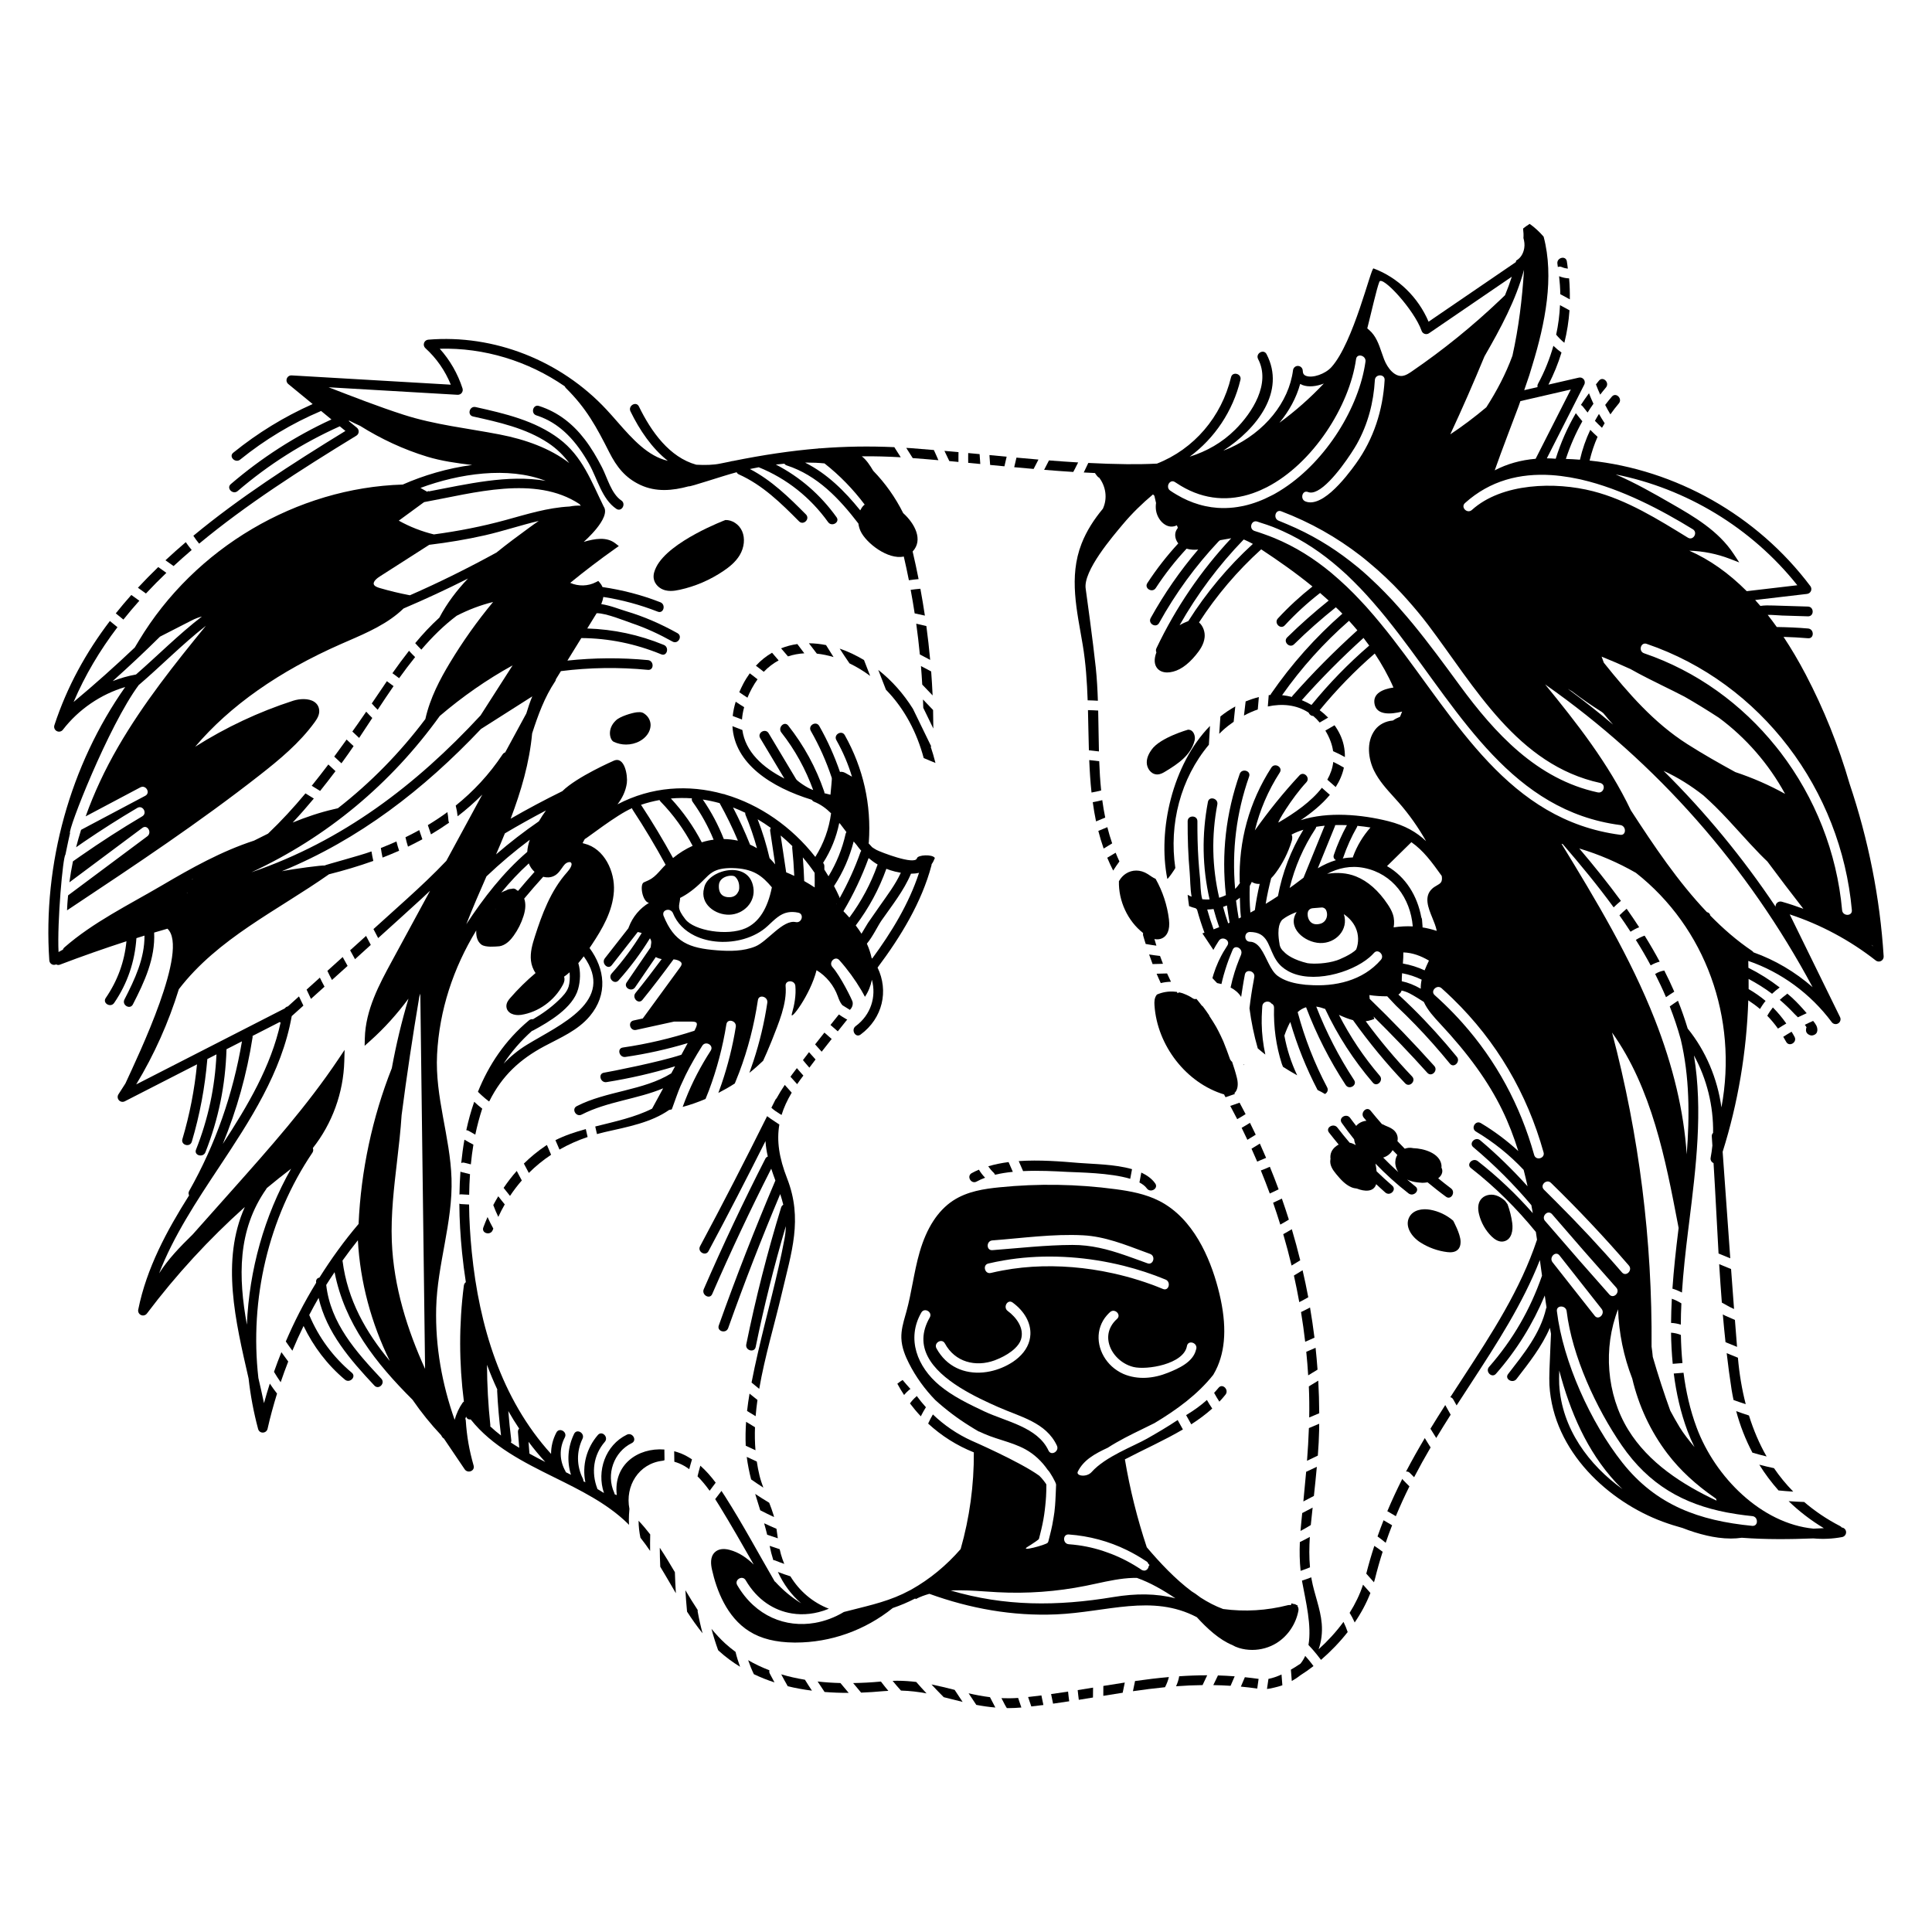 <svg xmlns="http://www.w3.org/2000/svg" xmlns:xlink="http://www.w3.org/1999/xlink" version="1.1" x="0px" y="0px" viewBox="0 0 100 100" style="enable-background:new 0 0 100 100;" xml:space="preserve"><path d="M42.32,87.034c0.117,0.183,0.237,0.363,0.36,0.542c0.402,0.032,0.817,0.048,1.247,0.047  c-0.021-0.025-0.042-0.05-0.063-0.075c-0.121-0.145-0.242-0.29-0.363-0.434C43.093,87.103,42.7,87.077,42.32,87.034z"></path><path d="M86.58,70.592c0.168-0.013,0.336-0.027,0.504-0.04c-0.047-0.481-0.073-0.967-0.082-1.456  c-0.163-0.066-0.333-0.106-0.509-0.116C86.5,69.52,86.529,70.058,86.58,70.592z"></path><path d="M33.149,79.592c0.175,0.22,0.341,0.448,0.501,0.683c-0.004-0.284-0.002-0.568,0.005-0.853  c-0.189-0.246-0.389-0.483-0.602-0.708C33.055,79.009,33.088,79.302,33.149,79.592z"></path><path d="M65.678,86.894c-0.008,0.001-0.015,0.002-0.023,0.003c-0.026,0.171-0.051,0.343-0.075,0.514c0,0.003-0.001,0.006-0.001,0.01  c0.116-0.012,0.24-0.036,0.369-0.07c0.147-0.032,0.29-0.073,0.427-0.122c-0.013-0.159-0.025-0.318-0.038-0.477  c-0.002-0.026-0.004-0.053-0.006-0.079C66.088,86.782,65.868,86.857,65.678,86.894z"></path><path d="M58.11,87.616c0.036-0.176,0.073-0.352,0.109-0.528c-0.369,0.056-0.738,0.115-1.11,0.176c0,0.171,0,0.344-0.002,0.512  C57.443,87.721,57.777,87.667,58.11,87.616z"></path><path d="M54.507,88.181c0.281-0.04,0.56-0.08,0.835-0.123c-0.021-0.167-0.044-0.334-0.059-0.502  c-0.289,0.045-0.582,0.087-0.879,0.129C54.438,87.851,54.471,88.016,54.507,88.181z"></path><path d="M56.572,87.863c0.002-0.171,0.004-0.342,0.005-0.512c-0.263,0.043-0.528,0.086-0.796,0.129  c0.015,0.168,0.037,0.335,0.058,0.502C56.086,87.942,56.329,87.903,56.572,87.863z"></path><path d="M58.641,87.536c0.551-0.08,1.103-0.151,1.66-0.206c0.087-0.166,0.154-0.341,0.201-0.526  c-0.589,0.052-1.171,0.123-1.752,0.205C58.714,87.185,58.678,87.361,58.641,87.536z"></path><path d="M46.203,87.001c0.139,0.172,0.283,0.34,0.432,0.503c0.469,0.013,0.904,0.067,1.323,0.146  c-0.181-0.194-0.359-0.391-0.534-0.592c-0.317-0.038-0.646-0.063-0.996-0.063C46.356,86.996,46.279,86.999,46.203,87.001z"></path><path d="M48.213,87.186c0.207,0.224,0.419,0.445,0.635,0.66c0.136,0.034,0.273,0.068,0.41,0.103  c0.187,0.047,0.376,0.095,0.567,0.141c-0.138-0.208-0.276-0.415-0.414-0.623c-0.01-0.002-0.019-0.005-0.029-0.007  C49.002,87.364,48.615,87.267,48.213,87.186z"></path><path d="M53.38,88.325c0.21-0.024,0.421-0.047,0.626-0.074c-0.035-0.165-0.069-0.331-0.103-0.496  c-0.227,0.029-0.457,0.056-0.689,0.082C53.27,87.999,53.325,88.162,53.38,88.325z"></path><path d="M62.244,87.22c0.077-0.171,0.16-0.339,0.241-0.508c-0.494,0-0.978,0.019-1.456,0.052c-0.001,0.009,0.002,0.017,0.001,0.026  c-0.03,0.174-0.086,0.336-0.158,0.491C61.324,87.246,61.781,87.226,62.244,87.22z"></path><path d="M44.571,87.61c0.368-0.014,0.743-0.037,1.129-0.074c0.097-0.009,0.188-0.012,0.281-0.018  c-0.133-0.157-0.261-0.317-0.384-0.481c-0.496,0.046-0.975,0.071-1.438,0.078C44.296,87.281,44.434,87.445,44.571,87.61z"></path><path d="M8.984,29.3c0.305-0.282,0.618-0.56,0.938-0.833c-0.108-0.13-0.212-0.264-0.306-0.405c-0.36,0.307-0.711,0.62-1.053,0.938  c0.139,0.098,0.277,0.197,0.416,0.295C8.981,29.296,8.981,29.299,8.984,29.3z"></path><path d="M50.533,88.244c0.315,0.06,0.642,0.108,0.986,0.137c-0.093-0.179-0.185-0.357-0.278-0.536  c-0.381-0.047-0.746-0.117-1.106-0.2C50.267,87.844,50.4,88.044,50.533,88.244z"></path><path d="M51.835,87.896c0.059,0.113,0.117,0.226,0.176,0.34c0.029,0.057,0.066,0.115,0.103,0.174c0.024,0,0.048,0.002,0.072,0.002  c0.218,0,0.446-0.012,0.68-0.032c-0.056-0.165-0.112-0.33-0.168-0.495C52.397,87.905,52.109,87.908,51.835,87.896z"></path><path d="M38.724,85.931c0.085,0.248,0.182,0.491,0.296,0.725c0.338,0.162,0.693,0.303,1.067,0.425  c-0.082-0.152-0.165-0.302-0.243-0.456c-0.031-0.061-0.031-0.118-0.019-0.171C39.435,86.304,39.067,86.13,38.724,85.931z"></path><path d="M62.8,87.221c0.294,0.005,0.592,0.016,0.894,0.036c0.07-0.164,0.141-0.328,0.213-0.491  c-0.292-0.022-0.582-0.038-0.866-0.046C62.957,86.886,62.878,87.053,62.8,87.221z"></path><path d="M40.774,87.279c0.399,0.098,0.818,0.173,1.253,0.229c-0.124-0.186-0.246-0.374-0.363-0.565  c-0.429-0.072-0.84-0.163-1.228-0.28C40.545,86.871,40.657,87.076,40.774,87.279z"></path><path d="M7.212,31.094c-0.138-0.1-0.277-0.199-0.415-0.299c-0.278,0.312-0.546,0.629-0.804,0.953  c0.131,0.107,0.263,0.214,0.394,0.321C6.651,31.738,6.926,31.413,7.212,31.094z"></path><path d="M64.227,87.299c0.279,0.026,0.561,0.059,0.848,0.1c0.023-0.167,0.045-0.333,0.07-0.5c-0.24-0.034-0.477-0.062-0.711-0.087  C64.363,86.973,64.297,87.137,64.227,87.299z"></path><path d="M69.856,83.481c0.092,0.15,0.177,0.303,0.247,0.463c0.005,0.012,0.009,0.025,0.014,0.037c0.332-0.485,0.609-1,0.815-1.529  c-0.127-0.143-0.254-0.286-0.381-0.429C70.383,82.535,70.144,83.023,69.856,83.481z"></path><path d="M52.104,23.639c-0.298-0.028-0.595-0.056-0.891-0.085c0.012,0.17,0.024,0.341,0.036,0.511  c0.246,0.024,0.492,0.047,0.74,0.071C52.027,23.97,52.062,23.804,52.104,23.639z"></path><path d="M55.805,23.936c-0.504-0.03-1.007-0.065-1.51-0.105c-0.085,0.162-0.168,0.324-0.251,0.487  c0.501,0.041,1.004,0.079,1.508,0.11c0.026-0.05,0.053-0.099,0.079-0.149C55.69,24.167,55.748,24.052,55.805,23.936z"></path><path d="M36.826,84.308c0.098,0.374,0.213,0.741,0.344,1.104c0.011,0.01,0.02,0.021,0.031,0.031c0.338,0.31,0.708,0.585,1.106,0.829  c-0.093-0.251-0.173-0.507-0.236-0.771c-0.183-0.136-0.361-0.278-0.529-0.431C37.286,84.835,37.049,84.579,36.826,84.308z"></path><path d="M50.114,23.45c-0.001,0.169-0.005,0.338,0,0.507c0.209,0.02,0.419,0.039,0.626,0.059c-0.012-0.17-0.024-0.34-0.036-0.511  C50.509,23.487,50.311,23.469,50.114,23.45z"></path><path d="M48.471,23.589c-0.043-0.099-0.088-0.197-0.134-0.296c-0.406-0.034-0.811-0.07-1.215-0.099  c-0.072-0.005-0.143-0.007-0.215-0.011c0.113,0.175,0.222,0.353,0.336,0.528c0.442,0.032,0.885,0.07,1.329,0.109  C48.538,23.742,48.504,23.665,48.471,23.589z"></path><path d="M49.612,23.403c-0.243-0.023-0.483-0.044-0.728-0.066c0.088,0.18,0.173,0.356,0.252,0.528  c0.159,0.014,0.315,0.03,0.473,0.045C49.606,23.741,49.611,23.572,49.612,23.403z"></path><path d="M34.175,81.094c0.187,0.308,0.368,0.618,0.548,0.926c0.086,0.148,0.173,0.297,0.26,0.446  c-0.023-0.362-0.04-0.725-0.051-1.089c-0.249-0.426-0.506-0.852-0.782-1.265C34.152,80.44,34.159,80.767,34.175,81.094z"></path><path d="M36.366,84.541c-0.1-0.37-0.186-0.746-0.254-1.127c-0.005-0.028-0.001-0.053,0.002-0.078  c-0.222-0.335-0.433-0.68-0.638-1.026c0.022,0.37,0.051,0.739,0.086,1.108C35.812,83.805,36.077,84.182,36.366,84.541z"></path><path d="M86.534,67.223c-0.023,0.417-0.037,0.834-0.04,1.251c0.172,0.007,0.341,0.039,0.505,0.088  c0.002-0.366,0.011-0.733,0.029-1.1C86.87,67.362,86.706,67.283,86.534,67.223z"></path><path d="M8.611,29.65c-0.14-0.1-0.281-0.2-0.421-0.299c-0.363,0.349-0.712,0.707-1.051,1.071c0.138,0.1,0.277,0.199,0.415,0.298  C7.893,30.356,8.246,30,8.611,29.65z"></path><path d="M53.75,23.787c-0.381-0.032-0.76-0.066-1.138-0.101c-0.043,0.165-0.078,0.331-0.117,0.496  c0.334,0.031,0.669,0.061,1.005,0.09C53.581,24.11,53.666,23.949,53.75,23.787z"></path><path d="M68.413,84.042c-0.066-0.788-0.387-1.527-0.526-2.301c-0.006-0.033-0.01-0.066-0.015-0.099  c-0.159,0.062-0.319,0.12-0.482,0.17c0.004,0.021,0.006,0.042,0.01,0.063c0.19,1.03,0.5,2.272,0.326,3.268  c0.149,0.155,0.289,0.317,0.423,0.482c0.077,0.095,0.153,0.191,0.226,0.29c0.487-0.42,0.961-0.906,1.381-1.441  c-0.06-0.179-0.133-0.354-0.217-0.526c-0.388,0.53-0.83,1.007-1.287,1.417C68.392,84.961,68.453,84.516,68.413,84.042z"></path><path d="M75.086,73.225c-0.093-0.167-0.189-0.331-0.28-0.499c-0.258,0.403-0.514,0.811-0.766,1.224  c0.097,0.162,0.197,0.322,0.299,0.48C74.584,74.023,74.834,73.622,75.086,73.225z"></path><path d="M72.952,76.934c-0.11-0.113-0.224-0.22-0.332-0.335c-0.017-0.018-0.025-0.038-0.035-0.057  c-0.275,0.544-0.536,1.103-0.779,1.682c0.009,0.004,0.018,0.004,0.027,0.009c0.139,0.08,0.276,0.164,0.415,0.244  C72.469,77.948,72.703,77.433,72.952,76.934z"></path><path d="M14.182,71.006c0.109,0.184,0.223,0.365,0.346,0.538c0.121-0.361,0.253-0.718,0.391-1.072  c-0.121-0.159-0.239-0.32-0.354-0.483C14.429,70.324,14.303,70.664,14.182,71.006z"></path><path d="M73.194,76.461c0.274-0.526,0.559-1.039,0.854-1.542c-0.105-0.158-0.201-0.323-0.301-0.484  c-0.335,0.564-0.661,1.14-0.972,1.735c0.068-0.011,0.14,0.006,0.202,0.072C73.047,76.317,73.123,76.387,73.194,76.461z"></path><path d="M72.055,78.948c-0.148-0.086-0.293-0.175-0.442-0.26c-0.109,0.274-0.212,0.554-0.312,0.838  c0.151,0.104,0.295,0.225,0.422,0.329C71.828,79.548,71.938,79.245,72.055,78.948z"></path><path d="M71.163,81.742c0.12-0.488,0.255-0.961,0.403-1.422c-0.157-0.12-0.302-0.222-0.431-0.306  c-0.152,0.465-0.292,0.945-0.417,1.437c0.133,0.149,0.265,0.298,0.398,0.448C71.13,81.846,71.15,81.794,71.163,81.742z"></path><path d="M67.207,83.36c0.014-0.079-0.005-0.164-0.05-0.229c0.004-0.011,0.008-0.023,0.012-0.034l-0.065-0.022  c-0.044-0.035-0.1-0.055-0.151-0.052l-0.102-0.035c-0.011,0.032-0.024,0.062-0.038,0.091c-0.001,0.001-0.002,0.004-0.003,0.005  c-0.039-0.011-0.082-0.016-0.132-0.004c-1.121,0.286-2.239,0.353-3.368,0.203c-0.406-0.148-0.796-0.354-1.172-0.596  c-0.088-0.065-0.175-0.133-0.266-0.196c-0.061-0.042-0.125-0.081-0.188-0.12c-0.865-0.648-1.642-1.478-2.327-2.284  c-0.493-1.482-0.874-3.006-1.133-4.55c0.989-0.517,2.041-0.983,3.003-1.549c-0.091-0.162-0.181-0.325-0.272-0.487  c-0.51,0.341-1.04,0.652-1.573,0.956c-0.713,0.406-2.163,0.931-2.882,1.738c-0.256,0.288-0.828,0.206-0.711-0.028  c0.301-0.604,0.883-0.923,1.547-1.231c0.571-0.369,1.189-0.674,1.793-0.967c0.207-0.1,0.417-0.203,0.627-0.309  c1.15-0.689,2.231-1.477,3.042-2.499c0.083-0.142,0.16-0.287,0.223-0.436c0.457-1.065,0.463-2.397,0.017-4.071  c-0.413-1.551-1.273-3.59-3.03-4.491c-0.713-0.366-1.512-0.51-2.269-0.611c-1.99-0.266-4.011-0.299-6.005-0.097  c-0.777,0.078-1.668,0.203-2.41,0.693c-0.781,0.516-1.361,1.41-1.723,2.659c-0.154,0.531-0.26,1.081-0.363,1.613  c-0.093,0.483-0.189,0.983-0.321,1.461l-0.057,0.202c-0.108,0.379-0.22,0.77-0.206,1.182c0.017,0.496,0.217,0.952,0.39,1.295  c0.355,0.704,0.822,1.345,1.365,1.906c0.549,0.497,1.142,0.947,1.78,1.344c0.15,0.093,0.299,0.187,0.454,0.275  c0.009,0.005,0.018,0.01,0.027,0.015c-0.001-0.003-0.002-0.006-0.003-0.01c0.187,0.088,0.376,0.171,0.57,0.243  c0.203,0.075,0.41,0.141,0.617,0.207c0.433,0.138,0.841,0.269,1.222,0.478c0.461,0.254,0.853,0.626,1.154,1.065  c0.098,0.073,0.432,0.659,0.433,0.76c0,0.025-0.033,0.871-0.053,1.081c-0.011,0.113-0.019,0.227-0.034,0.34  c-0.024,0.184-0.057,0.367-0.09,0.549c-0.007,0.038-0.012,0.077-0.02,0.115c-0.039,0.199-0.087,0.396-0.138,0.593  c-0.023,0.089-0.041,0.178-0.067,0.267c-0.007,0.026-0.021,0.044-0.033,0.063c-0.065,0.106-1.529,0.504-1.025,0.203  c0.048-0.029,0.097-0.06,0.146-0.091c0.144-0.092,0.416-0.275,0.426-0.309c0.025-0.086,0.042-0.172,0.065-0.258  c0.086-0.33,0.156-0.661,0.206-0.995c0.023-0.154,0.041-0.31,0.057-0.465c0.016-0.155,0.031-0.31,0.04-0.465  c0.011-0.208,0.018-0.417,0.016-0.628c0-0.033-0.234-0.339-0.365-0.458c-0.99-0.719-3.508-1.816-3.508-1.816  c-0.747-0.339-1.418-0.799-2-1.358c-0.091,0.154-0.173,0.312-0.246,0.473c0.685,0.632,1.482,1.138,2.365,1.491  c0.012,1.687-0.221,3.389-0.683,5.006c-0.728,0.835-1.578,1.548-2.564,2.102c-0.146,0.073-0.292,0.144-0.437,0.221  c-0.982,0.461-2.018,0.661-3.042,0.932c-0.474,0.285-0.985,0.475-1.503,0.565c-1.5,0.259-3.067-0.33-4.017-1.954  c-0.165-0.281,0.272-0.535,0.436-0.255c0.598,1.023,1.468,1.571,2.393,1.72c0.149,0.024,0.299,0.038,0.449,0.041  c0.314,0.007,0.629-0.031,0.94-0.11c0.177-0.045,0.352-0.103,0.524-0.175c-0.836-0.326-1.522-0.91-1.99-1.677  c-0.218-0.069-0.434-0.145-0.648-0.227c0.293,0.637,0.697,1.188,1.205,1.623c-0.491-0.302-0.939-0.674-1.34-1.112  c-0.011-0.012-0.023-0.016-0.034-0.024c-0.001-0.002-0.001-0.003-0.002-0.005c-0.844-1.455-1.644-2.948-2.547-4.367  c-0.065-0.103-0.133-0.206-0.202-0.309c-0.097,0.127-0.21,0.274-0.325,0.425c0.072,0.112,0.142,0.223,0.209,0.333  c0.617,1.004,1.201,2.031,1.787,3.055c-0.357-0.345-0.756-0.63-1.247-0.76c-0.331-0.089-0.599-0.044-0.774,0.128  c-0.25,0.245-0.2,0.631-0.14,0.899c0.234,1.048,0.759,2.452,1.927,3.186c0.612,0.385,1.375,0.575,2.334,0.583  c0.021,0,0.041,0,0.062,0c1.822,0,3.599-0.635,5.033-1.787c0.394-0.135,0.783-0.295,1.164-0.496l0.02,0.037  c0.228-0.122,0.467-0.208,0.711-0.276c2.112,0.764,4.307,1.159,6.559,1.064c2.62-0.111,4.969-1.072,7.285,0.146  c0.527,0.579,1.167,1.17,1.842,1.444c0.095,0.058,0.206,0.107,0.336,0.147c0.223,0.069,0.455,0.102,0.688,0.102  c0.447,0,0.894-0.124,1.274-0.364C66.666,84.672,67.083,84.046,67.207,83.36z M58.326,80.232c0.338,0.166,0.668,0.354,0.988,0.569  c0.011,0.007,0.023,0.014,0.034,0.021c0.048,0.032,0.074,0.074,0.091,0.117c0.002,0.005,0.004,0.01,0.006,0.016l0.013,0.005  c0.013,0.014,0.026,0.029,0.039,0.043c-0.01,0.016-0.021,0.032-0.026,0.05c-0.004-0.002-0.009-0.004-0.013-0.006  c-0.009,0.155-0.147,0.294-0.308,0.234c-0.019-0.007-0.037-0.01-0.056-0.023c-0.002-0.001-0.004-0.002-0.005-0.003  c-0.511-0.346-1.047-0.625-1.606-0.84c-0.038-0.007-0.076-0.016-0.114-0.022c0.033,0.004,0.066,0.011,0.099,0.016  c-0.531-0.203-1.082-0.349-1.655-0.428c-0.163-0.022-0.327-0.04-0.493-0.052c-0.323-0.024-0.324-0.529,0-0.505  C56.383,79.502,57.389,79.774,58.326,80.232z M55.347,77.74c0.001-0.003,0.001-0.007,0.002-0.01  C55.348,77.733,55.348,77.736,55.347,77.74C55.347,77.739,55.347,77.74,55.347,77.74z M61.436,69.669  c0.055-0.32,0.541-0.184,0.487,0.134c-0.004,0.024-0.015,0.044-0.02,0.067c-0.156,0.634-0.893,0.96-1.453,1.185  c-0.739,0.296-1.555,0.378-2.302,0.06c-0.116-0.049-0.222-0.111-0.325-0.178c-0.774-0.505-1.157-1.469-0.862-2.295  c0.071-0.198,0.179-0.389,0.332-0.562c0.051-0.058,0.105-0.114,0.165-0.168c0.243-0.215,0.601,0.141,0.357,0.357  c-0.132,0.117-0.23,0.243-0.303,0.374c-0.126,0.227-0.17,0.468-0.146,0.705c0.065,0.635,0.606,1.233,1.295,1.405  C59.351,70.927,61.275,70.61,61.436,69.669z M51.365,64.203c1.544-0.117,3.147-0.345,4.696-0.264  c1.129,0.059,2.168,0.483,3.217,0.871c0.084,0.031,0.168,0.063,0.252,0.093c0.21,0.076,0.209,0.329,0.089,0.444  c-0.054,0.051-0.128,0.077-0.223,0.043c-0.074-0.027-0.146-0.053-0.219-0.08c-0.332-0.121-0.657-0.24-0.981-0.351  c-0.862-0.295-1.717-0.524-2.687-0.521c-1.378,0.005-2.77,0.165-4.144,0.27C51.04,64.732,51.043,64.227,51.365,64.203z   M48.907,69.536c0.52,0.965,1.588,1.24,2.584,0.873c0.08-0.03,0.168-0.067,0.258-0.108c0.268-0.122,0.56-0.294,0.782-0.507  c0.146-0.14,0.263-0.295,0.316-0.466c0.182-0.587-0.252-1.152-0.688-1.473c-0.259-0.191-0.007-0.629,0.255-0.436  c0.628,0.462,0.945,1.064,0.919,1.651c-0.019,0.428-0.22,0.847-0.62,1.199c-0.087,0.076-0.179,0.151-0.284,0.22  c-0.368,0.242-0.776,0.409-1.19,0.495c-0.953,0.198-1.939-0.046-2.555-0.865c-0.076-0.101-0.149-0.208-0.213-0.328  C48.317,69.504,48.753,69.25,48.907,69.536z M54.271,75.082c-0.567-1.22-2.194-1.497-3.322-2.028  c-0.797-0.376-1.639-0.78-2.321-1.348c-1.14-0.949-1.725-2.403-0.941-3.767c0.162-0.282,0.598-0.027,0.436,0.255  c-0.22,0.382-0.32,0.742-0.328,1.079s0.077,0.652,0.229,0.946c0.646,1.247,2.509,2.109,3.66,2.618  c1.124,0.498,2.461,0.783,3.022,1.99C54.843,75.12,54.408,75.376,54.271,75.082z M52.913,65.611  c-0.343,0.035-0.683,0.085-1.019,0.148c-0.204,0.038-0.407,0.08-0.608,0.129c-0.175,0.042-0.29-0.087-0.308-0.225  c-0.015-0.111,0.033-0.228,0.174-0.262c0.262-0.063,0.528-0.115,0.796-0.162c1.79-0.311,3.7-0.25,5.523,0.122  c0.231,0.047,0.461,0.099,0.69,0.156c0.749,0.188,1.477,0.427,2.17,0.714c0.296,0.123,0.166,0.611-0.134,0.487  c-0.816-0.339-1.68-0.609-2.568-0.807c-0.185-0.041-0.371-0.079-0.558-0.114C55.697,65.544,54.281,65.47,52.913,65.611z   M57.632,82.662c-2.927,0.487-5.631,0.486-8.426-0.338c0.586-0.031,1.19,0.009,1.785,0.049c0.214,0.015,0.427,0.029,0.639,0.04  c1.527,0.082,3.063-0.03,4.563-0.331c0.187-0.038,0.373-0.078,0.56-0.118c0.622-0.135,1.265-0.274,1.902-0.292  c0.066-0.002,0.129,0,0.194,0.001c0.687,0.242,1.361,0.632,1.989,1.056C59.842,82.471,58.785,82.471,57.632,82.662z"></path><path d="M62.231,52.055c-0.002,0.007-0.005,0.014-0.007,0.02c-0.097-0.126-0.194-0.252-0.298-0.374  c-0.057,0.02-0.121,0.015-0.184-0.026c-0.002-0.002-0.005-0.002-0.007-0.004c-0.144-0.098-0.295-0.172-0.449-0.23  c-0.022-0.008-0.044-0.02-0.066-0.027c-0.063-0.021-0.128-0.035-0.192-0.049L60.95,51.41l0,0l-0.029-0.069  c-0.025-0.004-0.051-0.004-0.076-0.007c-0.178-0.021-0.357-0.017-0.535,0.015c-0.143,0.025-0.285,0.067-0.424,0.127  c-0.004,0.004-0.008,0.008-0.012,0.012c-0.126,0.16-0.131,0.366-0.118,0.547c0.139,2.091,1.655,4.03,3.607,4.614  c0.005,0.011,0.004,0.022,0.011,0.034c0.02,0.036,0.039,0.073,0.06,0.109c0.161-0.056,0.322-0.112,0.483-0.167  c-0.008-0.015-0.016-0.029-0.024-0.044c0.165-0.15,0.218-0.435,0.131-0.785c-0.07-0.284-0.157-0.562-0.251-0.838  c-0.032-0.021-0.059-0.05-0.08-0.088c-0.008-0.014-0.019-0.025-0.025-0.042c-0.108-0.312-0.225-0.619-0.348-0.925  c-0.042-0.096-0.086-0.19-0.131-0.284c-0.074-0.155-0.152-0.308-0.234-0.458c-0.114-0.197-0.235-0.39-0.363-0.579  c0.001-0.005,0.002-0.011,0.004-0.016C62.481,52.394,62.359,52.223,62.231,52.055z"></path><path d="M58.273,45.221c-0.138,0.09-0.255,0.214-0.345,0.369c-0.004,0.007-0.009,0.013-0.013,0.02  c-0.026,1.027,0.458,2.064,1.254,2.685c-0.01,0.038-0.013,0.079,0,0.127c0.04,0.147,0.088,0.291,0.132,0.437  c0.184,0.035,0.369,0.064,0.554,0.088c-0.036-0.113-0.069-0.228-0.103-0.342c0.05,0.01,0.099,0.015,0.146,0.015  c0.112,0,0.215-0.028,0.307-0.084c0.176-0.108,0.37-0.359,0.3-0.944c-0.088-0.736-0.328-1.461-0.691-2.103  c-0.135-0.053-0.268-0.159-0.4-0.243C59.017,44.992,58.595,45.012,58.273,45.221z"></path><path d="M61.511,37.763c0,0-1.456,0.408-1.902,1.036c-0.111,0.156-0.258,0.397-0.253,0.675c0.004,0.278,0.201,0.591,0.513,0.61  c0.01,0,0.02,0.001,0.029,0.001c0.167,0,0.307-0.084,0.411-0.147c0.669-0.402,1.339-0.858,1.525-1.616  c0.04-0.161-0.011-0.398-0.16-0.502c-0.05-0.034-0.106-0.051-0.161-0.047L61.511,37.763L61.511,37.763L61.511,37.763z M61.47,37.961  L61.47,37.961L61.47,37.961L61.47,37.961z"></path><path d="M31.875,37.293c-0.472,0.446-0.302,1.007-0.116,1.098c0.201,0.098,0.424,0.147,0.646,0.147c0.248,0,0.496-0.061,0.714-0.181  c0.331-0.183,0.538-0.48,0.555-0.794c0.011-0.21-0.085-0.427-0.25-0.567c-0.138-0.117-0.227-0.154-0.463-0.128  C32.725,36.893,32.078,37.082,31.875,37.293z"></path><path d="M38.412,27.495c-0.157-0.359-0.518-0.59-0.865-0.579c0,0-2.919,1.099-3.581,2.437c-0.08,0.162-0.167,0.377-0.127,0.606  c0.048,0.276,0.286,0.515,0.592,0.594c0.095,0.024,0.19,0.034,0.284,0.034c0.16,0,0.318-0.028,0.469-0.061  c0.81-0.178,1.571-0.506,2.263-0.974c0.275-0.186,0.619-0.447,0.842-0.821C38.525,28.335,38.572,27.862,38.412,27.495z"></path><path d="M75.514,64.614c0.077-0.114,0.086-0.245,0.085-0.358c-0.005-0.389-0.383-1.075-0.383-1.075  c-0.346-0.296-0.762-0.492-1.205-0.568c-0.384-0.066-0.867,0.001-1.069,0.389c-0.241,0.462,0.106,1.006,0.574,1.304  c0.422,0.27,0.906,0.444,1.398,0.503c0.05,0.006,0.097,0.009,0.142,0.009C75.268,64.819,75.422,64.75,75.514,64.614z"></path><path d="M77.9,62.153c-0.137-0.12-0.289-0.225-0.467-0.28c-0.308-0.096-0.636-0.001-0.799,0.23c-0.129,0.183-0.156,0.434-0.08,0.745  c0.105,0.434,0.337,0.844,0.653,1.152c0.18,0.175,0.357,0.264,0.528,0.264c0.039,0,0.078-0.005,0.116-0.014  c0.395-0.095,0.474-0.572,0.422-0.951c-0.046-0.332-0.128-0.657-0.243-0.97L77.9,62.153z"></path><path d="M64.267,58.375c0.102,0.206,0.199,0.414,0.297,0.621c0.144-0.088,0.288-0.176,0.432-0.264  c-0.097-0.206-0.197-0.411-0.298-0.615C64.557,58.207,64.413,58.293,64.267,58.375z"></path><path d="M63.678,57.242c0.123,0.227,0.243,0.455,0.36,0.685c0.147-0.083,0.292-0.169,0.434-0.26  c-0.102-0.198-0.206-0.395-0.312-0.592C64,57.131,63.839,57.186,63.678,57.242z"></path><path d="M67.462,77.715c0.182-0.095,0.364-0.191,0.545-0.286c0.056-0.502,0.106-1.004,0.152-1.507  c-0.184,0.087-0.368,0.174-0.553,0.257C67.562,76.69,67.512,77.202,67.462,77.715z"></path><path d="M64.778,59.457c0.1,0.222,0.198,0.444,0.294,0.668c0.071-0.031,0.134-0.059,0.18-0.077c0.095-0.037,0.187-0.078,0.281-0.117  c-0.105-0.247-0.213-0.493-0.323-0.738C65.065,59.282,64.922,59.37,64.778,59.457z"></path><path d="M67.319,81.306c0.164-0.054,0.326-0.114,0.486-0.181c-0.048-0.525-0.042-1.051-0.008-1.577  c-0.169,0.096-0.342,0.186-0.517,0.27C67.259,80.315,67.267,80.811,67.319,81.306z"></path><path d="M67.341,67.912c0.084,0.51,0.155,1.023,0.215,1.537c0.162-0.067,0.321-0.14,0.481-0.212  c-0.064-0.522-0.142-1.042-0.23-1.561C67.654,67.76,67.497,67.836,67.341,67.912z"></path><path d="M65.318,60.561c-0.018,0.007-0.038,0.015-0.057,0.023c0.162,0.395,0.316,0.793,0.463,1.193  c0.041-0.019,0.081-0.039,0.122-0.058c0.112-0.053,0.223-0.106,0.335-0.159c-0.144-0.392-0.296-0.781-0.454-1.168  C65.591,60.451,65.456,60.509,65.318,60.561z"></path><path d="M67.745,71.759c0.024,0.54,0.029,1.076,0.019,1.609c0.173-0.073,0.346-0.146,0.519-0.218  c-0.003-0.564-0.019-1.126-0.05-1.688C68.07,71.561,67.907,71.66,67.745,71.759z"></path><path d="M67.612,69.968c0.041,0.406,0.074,0.812,0.099,1.22c0.161-0.098,0.323-0.196,0.484-0.295  c-0.027-0.378-0.061-0.755-0.101-1.131C67.935,69.832,67.774,69.902,67.612,69.968z"></path><path d="M66.973,66.022c0.102,0.457,0.194,0.916,0.277,1.377c0.158-0.08,0.313-0.165,0.466-0.252  c-0.087-0.468-0.187-0.934-0.294-1.399C67.273,65.839,67.123,65.931,66.973,66.022z"></path><path d="M66.42,63.879c0.158,0.538,0.301,1.08,0.432,1.626c0.149-0.091,0.299-0.182,0.448-0.272  c-0.133-0.54-0.277-1.076-0.436-1.609C66.719,63.712,66.571,63.798,66.42,63.879z"></path><path d="M68.28,73.979c0.002-0.095,0-0.191,0.001-0.286c-0.178,0.075-0.356,0.15-0.533,0.224c-0.02,0.566-0.053,1.13-0.097,1.693  c0.188-0.087,0.374-0.178,0.56-0.269C68.245,74.89,68.271,74.436,68.28,73.979z"></path><path d="M66.335,62.046c-0.146,0.069-0.293,0.139-0.439,0.208c0.131,0.375,0.255,0.752,0.372,1.131  c0.15-0.083,0.298-0.167,0.443-0.257c-0.115-0.365-0.235-0.727-0.362-1.088C66.345,62.041,66.339,62.044,66.335,62.046z"></path><path d="M67.345,78.902c-0.011,0.113-0.021,0.226-0.03,0.339c0.181-0.095,0.358-0.197,0.532-0.306  c0.001-0.011,0.002-0.022,0.003-0.033c0.029-0.291,0.061-0.58,0.092-0.869c-0.18,0.094-0.36,0.189-0.54,0.283  C67.383,78.511,67.364,78.706,67.345,78.902z"></path><path d="M66.863,87.008c0.153-0.085,0.299-0.181,0.434-0.289c0.228-0.144,0.458-0.303,0.689-0.483  c-0.034-0.047-0.068-0.094-0.104-0.14c-0.103-0.133-0.212-0.261-0.324-0.387c-0.064,0.143-0.145,0.277-0.244,0.4  c-0.17,0.117-0.336,0.22-0.498,0.313c0.003,0.036,0.006,0.072,0.009,0.109C66.837,86.69,66.85,86.849,66.863,87.008z"></path><path d="M40.121,80.77c0.156,0.064,0.315,0.121,0.473,0.178c-0.066-0.162-0.126-0.328-0.174-0.501  c-0.024-0.087-0.045-0.173-0.064-0.261c-0.173-0.058-0.346-0.116-0.519-0.174c0.049,0.255,0.113,0.502,0.19,0.74  C40.055,80.752,40.087,80.756,40.121,80.77z"></path><path d="M40.195,56.849c-0.026,0.02-0.048,0.048-0.066,0.085c-0.066,0.134-0.136,0.267-0.202,0.402  c0.109,0.107,0.259,0.211,0.411,0.305c0.039,0.024,0.077,0.047,0.116,0.069c0.116-0.38,0.291-0.761,0.525-1.154  c-0.12-0.134-0.239-0.267-0.359-0.401C40.468,56.381,40.324,56.611,40.195,56.849z"></path><path d="M42.19,54.058c0.113,0.126,0.226,0.252,0.339,0.378c0.173-0.22,0.344-0.44,0.519-0.659c-0.126-0.11-0.251-0.22-0.377-0.33  C42.51,53.65,42.35,53.854,42.19,54.058z"></path><path d="M41,55.612c-0.029,0.039-0.056,0.079-0.085,0.119c0.115,0.129,0.23,0.257,0.345,0.386c0.057-0.083,0.114-0.165,0.176-0.25  c0.048-0.066,0.099-0.13,0.147-0.195c-0.114-0.127-0.228-0.254-0.337-0.386C41.165,55.395,41.081,55.502,41,55.612z"></path><path d="M39.51,77c-0.074-0.202-0.144-0.406-0.196-0.617c-0.061-0.242-0.105-0.487-0.142-0.733  c-0.174-0.081-0.347-0.161-0.521-0.242c0.05,0.395,0.129,0.783,0.227,1.166C39.086,76.72,39.297,76.862,39.51,77z"></path><path d="M40.066,78.523c-0.009-0.035-0.017-0.07-0.027-0.105c-0.065-0.216-0.143-0.426-0.225-0.635  c-0.245-0.147-0.487-0.301-0.726-0.458c0.086,0.282,0.174,0.564,0.262,0.847C39.587,78.294,39.825,78.412,40.066,78.523z"></path><path d="M41.561,54.871c0.107,0.133,0.219,0.263,0.332,0.391c0.107-0.141,0.211-0.284,0.32-0.424  c-0.113-0.126-0.226-0.252-0.339-0.378C41.768,54.596,41.665,54.734,41.561,54.871z"></path><path d="M38.599,74.83c0.168,0.078,0.336,0.156,0.504,0.234c-0.032-0.395-0.039-0.792-0.025-1.192  c-0.154-0.093-0.308-0.185-0.46-0.279C38.589,74.004,38.581,74.417,38.599,74.83z"></path><path d="M43.856,52.766c-0.018-0.005-0.036-0.007-0.054-0.017c-0.132-0.073-0.256-0.158-0.382-0.24  c-0.145,0.181-0.289,0.362-0.434,0.543c0.126,0.11,0.251,0.22,0.377,0.33C43.527,53.178,43.691,52.972,43.856,52.766z"></path><path d="M40.26,79.622c-0.023-0.164-0.045-0.328-0.07-0.492c-0.214-0.093-0.428-0.185-0.639-0.286  c0.057,0.197,0.11,0.395,0.158,0.594C39.893,79.499,40.077,79.561,40.26,79.622z"></path><path d="M39.206,72.461c-0.138-0.107-0.274-0.217-0.41-0.328c-0.05,0.299-0.095,0.598-0.128,0.899  c0.147,0.092,0.296,0.179,0.443,0.27C39.134,73.022,39.167,72.742,39.206,72.461z"></path><path d="M40.302,34.183c-0.114-0.133-0.227-0.265-0.341-0.398c-0.299,0.175-0.581,0.395-0.836,0.673  c0.137,0.104,0.274,0.206,0.407,0.315C39.769,34.526,40.027,34.332,40.302,34.183z"></path><path d="M41.869,33.296c0.135,0.18,0.271,0.359,0.41,0.536c0.288,0.031,0.577,0.091,0.865,0.178  c-0.133-0.205-0.261-0.413-0.389-0.621C42.457,33.33,42.161,33.298,41.869,33.296z"></path><path d="M45.459,34.675c0.084,0.216,0.168,0.431,0.251,0.647c0.049,0.126,0.098,0.252,0.147,0.378  c0.965,0.986,1.601,2.218,1.954,3.538c0.203,0.083,0.404,0.172,0.608,0.252c-0.069-0.284-0.154-0.564-0.246-0.84  c0.009-0.004,0.018-0.009,0.027-0.015c-0.132-0.271-0.264-0.543-0.396-0.814c-0.184-0.378-0.367-0.755-0.551-1.133  C46.773,35.922,46.175,35.237,45.459,34.675z"></path><path d="M43.462,33.573c0.164,0.257,0.334,0.511,0.508,0.763c0.372,0.18,0.733,0.399,1.07,0.65  c-0.106-0.274-0.213-0.548-0.319-0.822C44.313,33.92,43.891,33.718,43.462,33.573z"></path><path d="M40.429,33.558c0.119,0.139,0.238,0.278,0.357,0.417c0.272-0.091,0.555-0.143,0.845-0.16  c-0.121-0.159-0.241-0.319-0.361-0.479C40.981,33.376,40.7,33.45,40.429,33.558z"></path><path d="M38.517,36.603c-0.146-0.093-0.295-0.183-0.437-0.282c-0.079,0.256-0.129,0.501-0.155,0.738  c0.16,0.061,0.32,0.123,0.48,0.184C38.42,37.039,38.456,36.826,38.517,36.603z"></path><path d="M38.909,35.644c0.094-0.175,0.195-0.335,0.301-0.483c-0.131-0.107-0.267-0.208-0.402-0.31  c-0.119,0.166-0.232,0.343-0.335,0.538c-0.079,0.15-0.146,0.295-0.208,0.439c0.138,0.099,0.281,0.191,0.423,0.284  C38.751,35.96,38.822,35.804,38.909,35.644z"></path><path d="M62.628,37.574c-1.951,2-2.709,5.41-2.209,7.909c0.013,0.067,0.429-0.553,0.416-0.555c-0.334-2.265,0.266-4.627,1.737-6.381  C62.587,38.222,62.606,37.898,62.628,37.574z"></path><path d="M65.158,36.08c-0.237,0.06-0.465,0.136-0.684,0.226c-0.029,0.244-0.061,0.487-0.086,0.731  c0.231-0.123,0.47-0.23,0.715-0.316C65.124,36.508,65.139,36.294,65.158,36.08z"></path><path d="M69.135,40.738c0.199-0.311,0.348-0.646,0.424-1.007c-0.178-0.107-0.361-0.205-0.549-0.294  c-0.037,0.325-0.146,0.631-0.308,0.92C68.847,40.483,68.991,40.61,69.135,40.738z"></path><path d="M69.55,38.567c-0.082-0.371-0.25-0.715-0.475-1.028c-0.158,0.092-0.316,0.184-0.474,0.276  c0.224,0.373,0.353,0.728,0.401,1.066c0.209,0.091,0.412,0.193,0.611,0.305C69.613,38.986,69.597,38.781,69.55,38.567z"></path><path d="M63.855,37.359c0.026-0.264,0.053-0.529,0.083-0.792c-0.271,0.15-0.528,0.322-0.769,0.516  c-0.024,0.299-0.046,0.599-0.063,0.899c0.064-0.062,0.126-0.126,0.192-0.185C63.468,37.643,63.656,37.496,63.855,37.359z"></path><path d="M48.272,35.995c-0.018-0.415-0.044-0.828-0.075-1.241c-0.176-0.093-0.352-0.186-0.528-0.279  c0.027,0.319,0.047,0.639,0.066,0.959C47.913,35.621,48.092,35.808,48.272,35.995z"></path><path d="M48.309,37.709c-0.001-0.32-0.005-0.64-0.013-0.959c-0.174-0.182-0.348-0.363-0.522-0.545  c0.006,0.144,0.009,0.288,0.014,0.432C47.961,36.994,48.135,37.351,48.309,37.709z"></path><path d="M47.424,32.282c0.074,0.529,0.135,1.06,0.187,1.592c0.178,0.094,0.356,0.188,0.534,0.282  c-0.053-0.585-0.118-1.169-0.197-1.752C47.773,32.362,47.599,32.322,47.424,32.282z"></path><path d="M47.343,31.748c0.176,0.039,0.354,0.074,0.529,0.116c-0.069-0.464-0.148-0.927-0.233-1.39  c-0.168,0.014-0.335,0.031-0.503,0.056C47.212,30.936,47.281,31.342,47.343,31.748z"></path><path d="M57.311,44.396c0.093,0.223,0.195,0.445,0.307,0.665c0.102-0.161,0.209-0.319,0.323-0.472  c-0.071-0.15-0.134-0.301-0.196-0.452C57.602,44.224,57.457,44.311,57.311,44.396z"></path><path d="M56.849,43.008c0.079,0.307,0.169,0.611,0.276,0.913c0.149-0.087,0.295-0.177,0.441-0.268  c-0.095-0.277-0.18-0.557-0.25-0.839C57.16,42.878,57.005,42.943,56.849,43.008z"></path><path d="M56.561,41.52c0.046,0.334,0.1,0.666,0.17,0.995c0.158-0.066,0.317-0.132,0.475-0.198c-0.06-0.298-0.113-0.598-0.153-0.901  C56.891,41.458,56.726,41.491,56.561,41.52z"></path><path d="M56.433,39.347c-0.018-0.002-0.036-0.003-0.054-0.005c0.023,0.563,0.058,1.124,0.118,1.679  c0.168-0.03,0.335-0.063,0.499-0.107c-0.051-0.501-0.083-1.005-0.101-1.513C56.741,39.383,56.587,39.365,56.433,39.347z"></path><path d="M56.313,36.756c0.018,0.694,0.027,1.388,0.048,2.08c0.034,0.002,0.061,0.005,0.073,0.006  c0.147,0.017,0.293,0.034,0.44,0.051c0.002,0,0.005,0.001,0.007,0.001c-0.018-0.704-0.023-1.41-0.039-2.116  C56.666,36.766,56.489,36.759,56.313,36.756z"></path><path d="M59.478,49.403c0.058,0.167,0.117,0.333,0.181,0.498c0.179-0.005,0.357-0.01,0.536-0.015  c-0.054-0.134-0.103-0.27-0.152-0.406C59.854,49.46,59.666,49.433,59.478,49.403z"></path><path d="M60.609,50.816c-0.069-0.143-0.138-0.286-0.202-0.431c-0.18,0.005-0.361,0.01-0.541,0.015  c0.069,0.162,0.139,0.324,0.215,0.484C60.255,50.842,60.431,50.818,60.609,50.816z"></path><path d="M24.503,59.247c-0.157-0.081-0.312-0.167-0.464-0.258c-0.071,0.398-0.124,0.801-0.165,1.207  c0.045-0.019,0.095-0.029,0.155-0.014c0.114,0.028,0.228,0.056,0.342,0.085C24.405,59.925,24.447,59.584,24.503,59.247z"></path><path d="M24.96,57.383c-0.144-0.11-0.281-0.23-0.415-0.355c-0.166,0.479-0.303,0.971-0.41,1.472c0.04,0,0.082,0.008,0.125,0.034  c0.113,0.068,0.227,0.133,0.341,0.195C24.697,58.272,24.816,57.823,24.96,57.383z"></path><path d="M23.833,60.639c-0.03,0.396-0.045,0.793-0.051,1.191c0.024-0.006,0.049-0.013,0.079-0.012  c0.141,0.008,0.282,0.015,0.423,0.023c0.005-0.356,0.018-0.712,0.043-1.066c-0.144-0.036-0.288-0.071-0.432-0.107  C23.87,60.663,23.852,60.65,23.833,60.639z"></path><path d="M37.755,47.345c0.735-0.022,1.364-0.652,1.238-1.411c-0.23-1.468-2.397-0.914-2.551,0.04  C36.218,46.782,37.016,47.367,37.755,47.345z M38.049,45.379c0.145,0.13,0.214,0.329,0.212,0.521c0.005,0.061,0,0.123-0.018,0.186  c-0.008,0.029-0.021,0.054-0.036,0.076c-0.071,0.152-0.208,0.265-0.418,0.277c-0.319,0.018-0.602-0.123-0.581-0.613  C37.229,45.337,37.909,45.253,38.049,45.379z"></path><path d="M37.044,76.743c-0.238-0.318-0.5-0.619-0.795-0.879c-0.052,0.183-0.102,0.366-0.145,0.551  c0.229,0.228,0.436,0.482,0.626,0.747C36.834,77.022,36.939,76.883,37.044,76.743z"></path><path d="M35.675,76.045c0.043-0.17,0.092-0.339,0.143-0.507c-0.171-0.113-0.349-0.216-0.541-0.296  c-0.126-0.052-0.253-0.092-0.381-0.125c0.002,0.181,0.005,0.362,0.007,0.542c0.176,0.05,0.346,0.12,0.503,0.21  C35.499,75.922,35.588,75.981,35.675,76.045z"></path><path d="M93.462,34.909c-0.367-0.7-0.75-1.346-1.146-1.944c0.424,0.013,0.847,0.034,1.27,0.071c0.324,0.028,0.322-0.477,0-0.505  c-0.54-0.047-1.08-0.068-1.621-0.077c-0.154-0.216-0.311-0.426-0.469-0.628c0.252-0.006,0.513,0.027,0.747,0.034  c0.446,0.014,0.892,0.028,1.337,0.041c0.325,0.01,0.325-0.495,0-0.505c-0.594-0.018-1.189-0.039-1.783-0.055  c-0.239-0.007-0.463-0.013-0.68,0.022c-0.09-0.105-0.18-0.207-0.271-0.307l2.686-0.315c0.09-0.011,0.167-0.068,0.203-0.151  c0.035-0.083,0.024-0.179-0.03-0.251c-2.766-3.682-6.985-6.037-11.428-6.5c0.102-0.424,0.237-0.836,0.413-1.23  c-0.13-0.116-0.255-0.236-0.377-0.36c-0.233,0.491-0.411,1.007-0.535,1.545c-0.243-0.017-0.486-0.034-0.729-0.04  c0.223-0.68,0.507-1.331,0.854-1.95c-0.116-0.136-0.229-0.275-0.338-0.418c-0.435,0.742-0.781,1.53-1.042,2.358  c-0.154-0.011-0.308-0.021-0.459-0.021l1.938-3.817c0.031-0.061,0.034-0.131,0.013-0.194c-0.002-0.006-0.003-0.012-0.005-0.017  c-0.009-0.021-0.02-0.041-0.034-0.059c-0.06-0.077-0.16-0.114-0.256-0.09l-1.573,0.362c0.278-0.541,0.503-1.095,0.676-1.66  c-0.149-0.105-0.289-0.222-0.419-0.349c-0.191,0.672-0.452,1.331-0.797,1.966c-0.033,0.061-0.035,0.119-0.023,0.172l-0.691,0.159  c0.027-0.08,0.055-0.161,0.082-0.242c0.126-0.351,0.241-0.704,0.342-1.06c0.66-2.156,1.139-4.545,0.581-6.644  c-0.216-0.25-0.456-0.474-0.722-0.662c-0.012,0.008-0.025,0.016-0.037,0.024c-0.049,0.032-0.098,0.063-0.146,0.097  c-0.051,0.036-0.099,0.075-0.149,0.113c-0.002,0.011-0.005,0.021-0.008,0.031c0.021,0.158,0.028,0.315,0.017,0.469  c0.048,0.169,0.072,0.342,0.041,0.526c-0.048,0.284-0.191,0.514-0.417,0.639c-0.006,0.027-0.012,0.054-0.018,0.08l-4.516,3.084  c-0.539-1.268-1.585-2.286-2.851-2.758c-0.13-0.048-1.036,3.845-2.177,5.109c-0.321,0.356-0.971,0.581-1.312,0.454  c-0.118-0.044-0.17-0.124-0.173-0.268c-0.003-0.132-0.107-0.24-0.239-0.247c-0.13-0.01-0.247,0.089-0.264,0.22  c-0.215,1.665-1.463,3.206-3.256,4.022c-0.115,0.052-0.234,0.094-0.351,0.14c1.761-1.141,3.237-3.076,2.236-4.993  c-0.15-0.288-0.586-0.033-0.436,0.255c0.663,1.269-0.297,2.769-1.191,3.657c-0.668,0.664-1.468,1.12-2.351,1.395  c1.293-0.952,2.239-2.36,2.627-3.978c0.076-0.316-0.411-0.451-0.487-0.134c-0.494,2.056-1.921,3.721-3.834,4.471  c-0.534,0.028-1.06,0.035-1.561,0.03c-0.662-0.007-1.327-0.03-1.993-0.064c-0.079,0.166-0.157,0.331-0.235,0.493  c0.193,0.01,0.385,0.02,0.578,0.029c0.023,0.021,0.132,0.217,0.221,0.24c0.343,0.455,0.44,1.066,0.192,1.605  c0,0.001,0,0.002-0.001,0.002c-0.454,0.546-0.843,1.142-1.104,1.81c-0.675,1.73-0.233,3.483,0.061,5.241  c0.158,0.943,0.221,1.903,0.255,2.867c0.177,0.003,0.353,0.01,0.529,0.022c-0.019-0.574-0.05-1.147-0.109-1.715  c-0.134-1.279-0.505-3.983-0.521-4.079c-0.149-0.921,1.407-2.723,1.923-3.34c0.474-0.566,1-1.076,1.56-1.547  c0.024,0.023,0.049,0.043,0.071,0.07c0.032,0.122,0.057,0.248,0.086,0.372c-0.018,0.131-0.019,0.264,0,0.389  c0.048,0.306,0.235,0.598,0.477,0.741c0.17,0.101,0.35,0.121,0.523,0.06c0.024-0.009,0.05-0.021,0.075-0.032  c0.01,0.019,0.02,0.036,0.029,0.059c0.012,0.027,0.018,0.05,0.025,0.073c-0.031,0.044-0.06,0.087-0.082,0.13  c-0.106,0.207-0.055,0.477,0.104,0.675c-0.586,0.636-1.122,1.32-1.601,2.055c-0.178,0.273,0.259,0.526,0.436,0.255  c0.476-0.729,1.01-1.408,1.595-2.037c0.094,0.027,0.195,0.046,0.308,0.052c0.034,0.002,0.067,0.003,0.101,0.003  c0.065,0,0.129-0.005,0.193-0.012c-0.933,1.093-1.755,2.276-2.46,3.548c-0.158,0.285,0.278,0.54,0.436,0.255  c0.856-1.545,1.885-2.955,3.082-4.227c0.022-0.017,0.045-0.035,0.067-0.053c0.003-0.001,0.006-0.004,0.009-0.005  c0.198-0.028,0.386-0.075,0.576-0.101c-1.574,1.684-2.868,3.587-3.871,5.692c-0.037,0.078-0.032,0.152-0.003,0.215  c-0.133,0.347-0.116,0.644,0.057,0.839c0.116,0.131,0.292,0.2,0.501,0.2c0.045,0,0.091-0.003,0.139-0.009  c0.46-0.061,0.9-0.354,1.345-0.894c0.203-0.246,0.416-0.548,0.454-0.915c0.029-0.273-0.076-0.587-0.29-0.772  c0.908-1.398,1.982-2.664,3.218-3.782c0.91,0.6,1.807,1.23,2.654,1.923c-0.635,0.502-1.234,1.052-1.79,1.654  c-0.22,0.238,0.136,0.596,0.357,0.357c0.567-0.614,1.178-1.17,1.827-1.676c0.15,0.129,0.299,0.26,0.445,0.393  c-0.745,0.6-1.463,1.232-2.147,1.905c-0.232,0.228,0.125,0.585,0.357,0.357c0.688-0.677,1.411-1.313,2.161-1.914  c0.047,0.045,0.096,0.087,0.142,0.133c0.065,0.064,0.13,0.131,0.196,0.198c-1.395,1.222-2.63,2.606-3.694,4.149  c-0.013,0.019-0.017,0.037-0.024,0.056c-0.031,0.003-0.062,0.007-0.094,0.011c-0.017,0.196-0.028,0.392-0.047,0.587  c0.735-0.157,1.479-0.094,2.111,0.317c0.042,0.103,0.138,0.179,0.239,0.174c0.117,0.098,0.228,0.213,0.334,0.34  c0.146-0.085,0.292-0.17,0.438-0.255c-0.135-0.138-0.282-0.266-0.438-0.384c0.871-1.06,1.82-2.04,2.851-2.932  c0.357,0.538,0.69,1.124,0.968,1.759c-0.55,0.082-1.088,0.306-0.977,0.861c0.116,0.583,0.839,0.532,1.425,0.384v0.001  c-0.034,0.081-0.069,0.171-0.107,0.266c-0.134,0.056-0.26,0.118-0.372,0.197c-0.363,0.026-0.708,0.198-0.917,0.474  c-0.493,0.652-0.337,1.552-0.054,2.125c0.255,0.515,0.638,0.938,1.009,1.348c0.088,0.097,0.176,0.194,0.262,0.292  c0.542,0.618,1.015,1.289,1.419,2.003c-0.491-0.463-1.081-0.813-1.959-1.034c-1.37-0.344-3.116-0.507-4.529-0.051  c0.552-0.372,1.091-0.807,1.509-1.31c-0.138-0.122-0.276-0.244-0.414-0.366c-0.559,0.722-1.425,1.319-2.241,1.794  c-0.107,0.062,0.666-1.249,1.438-2.079c0.221-0.238-0.135-0.596-0.357-0.357c-0.834,0.897-1.6,1.848-2.307,2.847  c0.255-1.049,0.68-2.051,1.288-2.996c0.176-0.274-0.26-0.528-0.436-0.255c-1.149,1.784-1.696,3.792-1.639,5.912  c0.001,0.023,0.009,0.042,0.014,0.062c-0.073,0.11-0.154,0.213-0.25,0.304c-0.174-1.986,0.059-3.921,0.724-5.815  c0.108-0.307-0.38-0.439-0.487-0.134c-0.716,2.042-0.951,4.124-0.714,6.274c-0.11,0.054-0.226,0.098-0.348,0.134  c-0.369-1.604-0.406-3.204-0.096-4.826c0.061-0.318-0.426-0.454-0.487-0.134c-0.323,1.694-0.293,3.374,0.086,5.048  c-0.124,0.007-0.251,0.003-0.378-0.01c-0.098-0.325-0.088-0.81-0.116-1.078c-0.034-0.328-0.061-0.656-0.083-0.985  c-0.043-0.658-0.056-1.316-0.053-1.975c0.001-0.325-0.504-0.325-0.505,0c-0.004,0.879,0.025,1.756,0.104,2.632  c0.03,0.332,0.024,0.84,0.1,1.274c-0.072-0.029-0.141-0.061-0.205-0.099c0.021,0.196,0.047,0.391,0.075,0.586  c0.11,0.045,0.225,0.083,0.343,0.111c0.02,0.026,0.043,0.047,0.069,0.065c0.001,0.003,0,0.005,0.001,0.008  c0.109,0.404,0.238,0.801,0.383,1.191c-0.035,0.012-0.071,0.025-0.107,0.037c0.064,0.096,0.129,0.193,0.193,0.289  c0.036,0.054,0.071,0.107,0.107,0.161c0.083,0.124,0.165,0.248,0.248,0.372c0.009,0.013,0.01,0.026,0.016,0.039  c0.082-0.15,0.169-0.299,0.265-0.444c0.009-0.014,0.017-0.028,0.026-0.041c0.062-0.092,0.154-0.12,0.241-0.109  c0.166,0.02,0.314,0.187,0.195,0.364c-0.008,0.012-0.015,0.025-0.023,0.037c-0.065,0.099-0.127,0.198-0.186,0.3  c-0.078,0.135-0.149,0.273-0.216,0.413c-0.014,0.03-0.028,0.059-0.042,0.089c-0.096,0.211-0.178,0.426-0.247,0.646  c-0.021,0.066-0.04,0.132-0.058,0.199c0.05,0.053,0.099,0.106,0.149,0.159c0.007,0.007,0.014,0.015,0.021,0.022  c0.024,0.025,0.049,0.05,0.073,0.075c0.076,0.014,0.15,0.031,0.224,0.05c0.034-0.153,0.072-0.306,0.114-0.458  c0.027-0.098,0.057-0.196,0.088-0.294c0.055-0.177,0.114-0.353,0.18-0.529c0.032-0.086,0.068-0.172,0.103-0.257  c0.033-0.08,0.064-0.161,0.098-0.24c0.061-0.14,0.19-0.154,0.295-0.102c0.11,0.054,0.19,0.18,0.148,0.323  c-0.003,0.012-0.002,0.023-0.008,0.035c-0.038,0.088-0.073,0.176-0.108,0.265c-0.085,0.213-0.163,0.428-0.23,0.645  c-0.081,0.261-0.151,0.525-0.207,0.792c0.11,0.057,0.212,0.125,0.303,0.203c0.094,0.082,0.177,0.176,0.244,0.285  c0.026-0.188,0.055-0.375,0.087-0.562c0.033-0.198,0.066-0.397,0.105-0.595c0.063-0.319,0.55-0.183,0.487,0.134  c-0.014,0.071-0.024,0.142-0.037,0.213c-0.087,0.465-0.158,0.931-0.211,1.399c0.092,0.704,0.234,1.395,0.429,2.074  c0.13,0.107,0.257,0.217,0.391,0.32c-0.115-0.531-0.179-1.067-0.188-1.611c-0.004-0.231,0.004-0.464,0.019-0.698  c0.004-0.065,0.006-0.129,0.012-0.194c0.023-0.262,0.359-0.308,0.468-0.142c0.027,0.011,0.051,0.026,0.072,0.046  c0.042,0.041,0.07,0.098,0.068,0.175c-0.028,1.001,0.105,1.971,0.403,2.906c0.018,0.051,0.041,0.101,0.06,0.152  c0.24,0.153,0.484,0.3,0.735,0.439c-0.312-0.659-0.533-1.344-0.663-2.054c0.088-0.252,0.188-0.492,0.306-0.706  c0.353,1.217,0.824,2.389,1.413,3.522c0.131,0.061,0.258,0.131,0.383,0.206c0.113-0.062,0.189-0.199,0.111-0.346  c-0.659-1.247-1.163-2.542-1.525-3.892c0.127-0.115,0.27-0.203,0.435-0.253c0.538,1.411,1.218,2.755,2.05,4.025  c0.177,0.271,0.615,0.018,0.436-0.255c-0.789-1.206-1.44-2.471-1.959-3.803c0.152,0.022,0.306,0.064,0.462,0.122  c0.65,1.381,1.473,2.653,2.469,3.816c0.212,0.247,0.568-0.111,0.357-0.357c-0.832-0.971-1.533-2.024-2.114-3.152  c0.24,0.108,0.483,0.21,0.729,0.274c0.824,1.151,1.72,2.243,2.7,3.269c0.225,0.236,0.582-0.122,0.357-0.357  c-0.862-0.903-1.661-1.856-2.399-2.858c0.096-0.012,0.192-0.03,0.288-0.063l0.159-0.055l-0.043-0.125  c0.955,0.946,1.888,1.912,2.785,2.913c0.217,0.242,0.574-0.116,0.357-0.357c-1.072-1.196-2.187-2.352-3.341-3.469  c-0.006-0.065-0.013-0.131-0.015-0.197c0.305,0.047,0.614,0.064,0.923,0.064c0.185,0.19,0.369,0.404,0.458,0.487  c0.343,0.323,0.678,0.653,1.005,0.991c0.624,0.644,1.215,1.316,1.783,2.009c0.206,0.252,0.562-0.108,0.357-0.357  c-0.717-0.875-1.474-1.716-2.28-2.511c-0.244-0.241-0.493-0.476-0.745-0.709c0.053-0.033,0.102-0.077,0.138-0.14  c0.013-0.023,0.02-0.046,0.028-0.069c0.135,0.03,0.271,0.075,0.413,0.148c0.247,0.128,0.484,0.283,0.72,0.43  c0.006,0.004,0.012,0.008,0.017,0.011c0.193,0.427,0.529,0.789,0.839,1.122c1.477,1.581,2.499,2.999,3.215,4.465  c0.336,0.687,0.608,1.401,0.836,2.132c-0.592-0.542-1.237-1.028-1.938-1.446c-0.28-0.167-0.534,0.27-0.255,0.436  c0.922,0.55,1.747,1.215,2.47,1.984c0.072,0.281,0.14,0.564,0.202,0.849c-0.764-0.845-1.575-1.644-2.452-2.381  c-0.247-0.208-0.606,0.148-0.357,0.357c1.089,0.915,2.091,1.918,3.006,3.001c0.026,0.138,0.05,0.276,0.074,0.414  c-0.864-0.983-1.812-1.883-2.847-2.692c-0.253-0.198-0.613,0.157-0.357,0.357c1.247,0.975,2.364,2.083,3.363,3.308  c0.02,0.134,0.041,0.268,0.06,0.402c-0.859,2.582-2.329,4.838-3.875,7.208c-0.204,0.313-0.409,0.627-0.613,0.943  c0.06,0.012,0.116,0.05,0.155,0.121c0.055,0.103,0.115,0.203,0.171,0.305c0.236-0.367,0.474-0.731,0.71-1.093  c1.385-2.124,2.705-4.161,3.6-6.431c0.023,0.166,0.045,0.332,0.068,0.498c0.014,0.104,0.029,0.207,0.043,0.311  c-0.608,1.753-1.515,3.325-2.74,4.72c-0.214,0.243,0.142,0.602,0.357,0.357c1.068-1.216,1.907-2.572,2.526-4.051  c0.012,0.081,0.022,0.162,0.034,0.242c0.018,0.125,0.038,0.251,0.057,0.377c-0.007,0.016-0.017,0.028-0.022,0.048  c-0.3,1.307-1.165,2.358-1.968,3.399c-0.198,0.257,0.24,0.509,0.436,0.255c0.647-0.838,1.315-1.681,1.728-2.649  c0.019,0.103,0.037,0.207,0.057,0.311c-0.009,0.201-0.017,0.394-0.026,0.571c-0.043,0.949-0.077,1.698-0.056,2.079  c0.2,3.463,3.09,6.048,5.865,7.073c0.338,0.125,0.68,0.232,1.025,0.327c0.411,0.162,0.832,0.295,1.259,0.393  c0.372,0.086,0.804,0.153,1.248,0.153c0.185,0,0.373-0.013,0.559-0.04c1.248,0.094,2.498,0.08,3.705,0.034  c0.489,0.044,0.988,0.024,1.489-0.07c0.13-0.025,0.22-0.146,0.204-0.278c-0.014-0.118-0.107-0.207-0.224-0.218  c-0.02-0.028-0.048-0.054-0.087-0.074c-0.697-0.359-1.311-0.779-1.857-1.246c-0.269-0.009-0.537-0.023-0.805-0.042  c0.544,0.527,1.154,0.996,1.823,1.398c-0.181,0.008-0.357,0.017-0.539,0.024c-2.685-0.262-5.081-2.651-6.043-5.228  c-0.342-0.916-0.556-1.868-0.681-2.841c-0.168,0.013-0.337,0.027-0.505,0.04c0.129,1.016,0.353,2.014,0.712,2.977  c0.104,0.279,0.225,0.557,0.361,0.83c-0.29-0.349-0.565-0.694-0.776-1.041c-0.168-0.278-0.326-0.561-0.479-0.846  c-0.33-0.917-0.632-1.844-0.904-2.781c-0.016-0.179-0.036-0.357-0.063-0.533c0.042-5.488-0.641-10.94-2.045-16.255  c2.062,2.885,2.772,6.598,3.405,9.903l0.04,0.212l-0.015,0.125c-0.123,0.994-0.235,2.004-0.305,3.016  c0.171,0.05,0.334,0.119,0.492,0.2c0.069-1.057,0.186-2.114,0.314-3.154l0.058-0.465c0.355-2.861,0.721-5.807,0.249-8.653  c0.667,1.21,1.014,2.621,0.992,4.011c-0.046,0.04-0.075,0.101-0.068,0.184c0.011,0.156,0.02,0.313,0.031,0.469  c-0.022,0.212-0.051,0.424-0.091,0.633c-0.023,0.118,0.044,0.23,0.151,0.276c0.096,1.551,0.17,3.115,0.259,4.679  c0.202,0.083,0.404,0.166,0.607,0.249c-0.132-1.838-0.261-3.675-0.395-5.513c0.793-2.515,1.242-5.179,1.327-7.839  c0.212,0.138,0.416,0.286,0.606,0.448c0.066-0.111,0.136-0.219,0.213-0.323c0.024-0.033,0.052-0.063,0.077-0.095  c-0.272-0.229-0.566-0.432-0.878-0.613c0.002-0.175,0-0.35-0.002-0.525c0.424,0.227,0.832,0.479,1.215,0.768  c0.123-0.117,0.256-0.225,0.394-0.327c-0.505-0.39-1.045-0.73-1.619-1.018c-0.003-0.118-0.001-0.237-0.006-0.356  c1.701,0.582,3.224,1.697,4.32,3.169c0.078,0.105,0.223,0.133,0.334,0.065c0.111-0.068,0.153-0.209,0.095-0.327l-2.605-5.315  c1.595,0.523,3.125,1.342,4.455,2.387c0.078,0.062,0.185,0.071,0.273,0.025c0.088-0.046,0.141-0.14,0.135-0.239  c-0.189-3.036-0.794-6.051-1.765-8.938C95.165,38.604,94.405,36.707,93.462,34.909z M62.816,48.103  c-0.124-0.336-0.234-0.679-0.331-1.026c0.001,0,0.002,0,0.002,0c0.11-0.002,0.219-0.012,0.327-0.026  c0.085,0.318,0.182,0.631,0.291,0.939C63.01,48.028,62.913,48.066,62.816,48.103z M63.57,47.791  c-0.098-0.279-0.186-0.563-0.263-0.851c0.067-0.022,0.134-0.047,0.199-0.074c0.041,0.299,0.086,0.596,0.137,0.893  C63.619,47.77,63.595,47.781,63.57,47.791z M64.115,47.54c-0.052-0.308-0.099-0.617-0.138-0.928  c0.068-0.046,0.135-0.095,0.198-0.147c0.004,0.341,0.02,0.681,0.055,1.019C64.191,47.503,64.153,47.522,64.115,47.54z   M93.029,30.292l-2.618,0.307c-0.931-0.933-1.923-1.635-2.972-2.095c0.714,0.021,1.427,0.163,2.097,0.42l0.487,0.187l-0.287-0.436  c-0.796-1.211-2.074-1.947-3.203-2.596c-0.937-0.539-1.895-1.087-2.906-1.522C87.267,25.281,90.65,27.305,93.029,30.292z   M80.288,24.59c0.169,0.011,0.338,0.027,0.508,0.048c0.315,0.039,0.631,0.093,0.947,0.162c0.034,0.008,0.068,0.015,0.103,0.023  c2.095,0.483,4.164,1.583,5.774,2.571c0.277,0.17,0.023,0.606-0.255,0.436c-1.545-0.948-3.14-1.95-4.914-2.405  c-1.948-0.5-4.709-0.434-6.266,0.97c-0.241,0.217-0.599-0.139-0.357-0.357C77.135,24.861,78.687,24.49,80.288,24.59z M83.013,34.301  c-0.037-0.105-0.074-0.21-0.114-0.314c0.505,0.204,1.005,0.418,1.498,0.645c0.55,0.311,1.115,0.593,1.673,0.866  c0.37,0.182,0.747,0.366,1.119,0.561c0.602,0.343,1.192,0.709,1.774,1.087c1.399,1.03,2.591,2.398,3.432,3.945  c-0.822-0.458-1.687-0.832-2.576-1.128c-0.845-0.463-1.682-0.937-2.49-1.452C85.601,37.41,84.28,35.879,83.013,34.301z   M83.493,37.506c-0.759-0.642-1.541-1.259-2.343-1.852c0.073,0.046,0.149,0.089,0.223,0.133c0.489,0.376,0.999,0.725,1.526,1.057  c0.03,0.023,0.06,0.047,0.089,0.07C83.152,37.114,83.32,37.312,83.493,37.506z M70.419,28.761c0.146,0.112,0.287,0.231,0.429,0.349  c0.597,0.493,1.162,1.027,1.698,1.603c0.105,0.113,0.208,0.228,0.311,0.344c0.361,0.408,0.715,0.827,1.051,1.272  c2.444,3.237,4.631,7.267,8.925,8.198c0.031,0.007,0.054,0.02,0.076,0.034c0.058,0.035,0.09,0.089,0.099,0.15  c0.023,0.158-0.103,0.348-0.31,0.303c-3.143-0.681-5.319-3.049-7.15-5.548c-0.81-1.105-1.596-2.177-2.422-3.181  c-0.105-0.128-0.212-0.253-0.318-0.378c-0.132-0.156-0.266-0.31-0.401-0.462c-0.111-0.126-0.223-0.251-0.336-0.374  c-0.129-0.14-0.262-0.276-0.394-0.412c-0.115-0.118-0.232-0.235-0.349-0.35c-0.327-0.319-0.662-0.628-1.013-0.922  c-0.139-0.116-0.282-0.229-0.426-0.34c-0.964-0.751-2.035-1.398-3.263-1.912c-0.126-0.053-0.25-0.108-0.38-0.158  c-0.021-0.008-0.041-0.018-0.063-0.026c-0.301-0.115-0.17-0.603,0.134-0.487C67.839,27.042,69.194,27.816,70.419,28.761z   M67.405,25.672c0.014-0.145,0.127-0.273,0.298-0.205c0.142,0.057,0.308,0.023,0.487-0.07c0.79-0.414,1.822-2.022,2.04-2.413  c0.573-1.029,0.865-2.141,0.933-3.312c0.019-0.324,0.524-0.325,0.505,0c-0.091,1.562-0.566,3.045-1.484,4.321  c-0.233,0.324-0.73,0.995-1.279,1.473c-0.13,0.113-0.263,0.215-0.396,0.299c-0.079,0.05-0.158,0.093-0.236,0.128  c-0.246,0.112-0.486,0.149-0.704,0.061c-0.077-0.031-0.125-0.087-0.149-0.151C67.404,25.762,67.401,25.716,67.405,25.672z   M81.305,20.161l-1.821,3.586c-0.769,0.064-1.484,0.265-2.117,0.598c0.257-0.754,1.212-3.252,1.236-3.32  c0.031-0.087,0.061-0.175,0.092-0.263L81.305,20.161z M78.882,13.966c-0.094,1.531-0.276,2.997-0.599,4.449  c-0.347,0.947-0.808,1.818-1.35,2.665c-0.597,0.502-1.219,0.973-1.867,1.402c0.619-1.326,1.208-2.677,1.77-4.036  C77.67,16.996,78.463,15.535,78.882,13.966z M71.396,14.584c0.14-0.349,1.802,1.443,2.187,2.541c0.026,0.074,0.085,0.132,0.16,0.156  c0.074,0.025,0.156,0.013,0.221-0.031l4.287-2.928c-0.103,0.324-0.221,0.643-0.352,0.959l-0.245,0.234  c-1.421,1.355-2.96,2.601-4.573,3.705c-0.172,0.118-0.317,0.21-0.473,0.234c-0.413,0.065-0.785-0.384-0.968-0.856  c-0.043-0.112-0.083-0.228-0.123-0.345c-0.146-0.428-0.296-0.87-0.65-1.173l-0.097-0.083C70.987,16.148,71.256,14.933,71.396,14.584  z M67.297,19.872c0.04,0.023,0.083,0.043,0.129,0.061c0.301,0.113,0.711,0.069,1.094-0.08c-0.705,0.747-1.475,1.427-2.299,2.03  C66.727,21.276,67.098,20.592,67.297,19.872z M63.014,26.286c-0.209-0.015-0.418-0.045-0.627-0.09  c-0.109-0.023-0.218-0.052-0.326-0.083c-0.388-0.113-0.776-0.28-1.161-0.51c-0.112-0.066-0.223-0.134-0.334-0.211  c-0.088-0.061-0.115-0.15-0.108-0.234c0-0.004,0-0.007,0-0.011c0.004-0.032,0.013-0.063,0.027-0.092  c0.059-0.121,0.194-0.198,0.335-0.1c0.081,0.056,0.162,0.104,0.243,0.154c0.018,0.011,0.037,0.024,0.055,0.035  c1.252,0.751,2.529,0.798,3.717,0.389c0.022-0.008,0.045-0.017,0.067-0.025c0.226-0.081,0.449-0.178,0.668-0.29  c2.387-1.227,4.279-4.198,4.62-6.633c0.045-0.321,0.532-0.184,0.487,0.134c-0.332,2.37-2.023,5.103-4.223,6.552  c-0.165,0.109-0.333,0.213-0.504,0.307c-0.038,0.021-0.077,0.039-0.115,0.059c-0.469,0.246-0.955,0.433-1.453,0.544  c-0.041,0.009-0.083,0.016-0.124,0.024c-0.131,0.026-0.263,0.047-0.396,0.062C63.581,26.299,63.298,26.306,63.014,26.286z   M61.508,32.146c-0.156,0.059-0.308,0.129-0.452,0.215c0.917-1.617,2.023-3.099,3.316-4.435c0.018,0.007,0.036,0.01,0.054,0.018  c0.132,0.058,0.263,0.123,0.392,0.191c0.01,0.006,0.019,0.012,0.029,0.019C63.56,29.333,62.445,30.667,61.508,32.146z   M66.868,36.073C66.7,36.03,66.53,36,66.361,35.982c1.005-1.425,2.162-2.712,3.464-3.85c0.143,0.157,0.288,0.321,0.432,0.494  c-1.178,1.066-2.301,2.191-3.355,3.388C66.886,36.033,66.878,36.053,66.868,36.073z M67.883,36.487  c-0.163-0.093-0.33-0.177-0.503-0.247c1.007-1.135,2.075-2.205,3.195-3.221c0.1,0.128,0.198,0.261,0.296,0.396  C69.789,34.347,68.792,35.371,67.883,36.487z M72.092,33.067c-0.103-0.132-0.206-0.265-0.31-0.395  c-0.114-0.143-0.229-0.283-0.345-0.424c-0.107-0.13-0.214-0.258-0.323-0.386c-0.134-0.156-0.268-0.312-0.405-0.464  c-0.112-0.125-0.228-0.246-0.343-0.367c-0.098-0.103-0.195-0.207-0.295-0.308c-0.12-0.121-0.241-0.241-0.364-0.358  c-0.133-0.127-0.269-0.25-0.405-0.372c-0.131-0.117-0.263-0.232-0.397-0.344c-0.883-0.733-1.854-1.35-2.946-1.8  c-0.177-0.073-0.358-0.141-0.542-0.205c-0.159-0.055-0.317-0.114-0.482-0.162c-0.033-0.01-0.059-0.026-0.082-0.043  c-0.197-0.147-0.063-0.526,0.216-0.444c0.065,0.019,0.126,0.044,0.19,0.064c0.21,0.066,0.419,0.135,0.621,0.213  c0.178,0.069,0.35,0.145,0.522,0.222c1.077,0.486,2.032,1.137,2.906,1.899c0.132,0.115,0.264,0.231,0.393,0.351  c0.125,0.117,0.247,0.239,0.369,0.36c0.12,0.119,0.24,0.24,0.357,0.363c0.094,0.099,0.188,0.199,0.28,0.3  c0.113,0.124,0.225,0.25,0.336,0.376c0.132,0.15,0.263,0.301,0.391,0.455c0.107,0.128,0.214,0.258,0.319,0.388  c0.117,0.144,0.232,0.29,0.347,0.437c0.103,0.132,0.206,0.263,0.308,0.397c3.228,4.223,5.888,9.155,11.459,9.885  c0.318,0.042,0.321,0.547,0,0.505C78.076,42.451,75.407,37.342,72.092,33.067z M73.049,43.588c0.629,0.439,1.061,1.033,1.574,1.749  c0.023,0.125,0.022,0.247-0.042,0.336c-0.046,0.064-0.124,0.109-0.214,0.161c-0.077,0.044-0.164,0.095-0.24,0.166  c-0.439,0.408-0.2,0.991,0.01,1.505c0.088,0.216,0.18,0.44,0.221,0.642c0.002,0.011,0.002,0.022,0.004,0.034  c-0.242-0.077-0.486-0.14-0.735-0.179c0.001-0.013,0.006-0.024,0.005-0.039c-0.01-0.123-0.02-0.245-0.029-0.368  c-0.004-0.044-0.017-0.081-0.036-0.112c-0.204-1.108-0.804-2.098-1.776-2.653c0.414-0.407,0.829-0.814,1.243-1.22  C73.042,43.603,73.043,43.595,73.049,43.588z M72.097,47.33c-0.062-0.194-0.169-0.368-0.264-0.512  c-0.476-0.717-1.031-1.207-1.649-1.455c-0.46-0.184-0.976-0.219-1.492-0.134c0.578-0.297,1.214-0.445,1.921-0.303  c1.482,0.298,2.391,1.564,2.512,3.024c-0.327-0.017-0.658,0.001-0.99,0.05C72.173,47.781,72.169,47.553,72.097,47.33z   M69.198,49.707c-0.526,0.176-1.186,0.197-1.524,0.147c-0.699-0.167-1.069-0.423-1.22-0.594c-0.11-0.092-0.192-0.212-0.223-0.363  c-0.002-0.008,0.001-0.015,0-0.023c-0.169-0.949,0.069-1.165,0.114-1.245c0.019-0.016,0.036-0.033,0.055-0.048  c0.156-0.12,0.344-0.224,0.594-0.329c0.042-0.017,0.081-0.028,0.122-0.044c-0.523,0.8,0.397,1.574,1.206,1.603  c0.829,0.029,1.496-0.706,1.235-1.495c0.267,0.182,0.482,0.421,0.609,0.698c0.165,0.36,0.166,0.78,0.033,1.126  C69.97,49.407,69.236,49.701,69.198,49.707z M68.597,47.635c-0.064,0.09-0.159,0.158-0.282,0.184  c-0.56,0.138-0.681-0.405-0.617-0.624c0.002-0.006,0.005-0.01,0.008-0.016c0.038-0.102,0.128-0.161,0.236-0.17  c0.158-0.013,0.315-0.025,0.473-0.038c0.082-0.007,0.182,0.052,0.218,0.125C68.721,47.274,68.703,47.485,68.597,47.635z   M70.257,42.745c0.234,0.022,0.461,0.051,0.678,0.086c-0.392,0.444-0.695,0.947-0.902,1.508c-0.005,0.015-0.003,0.027-0.006,0.041  c-0.18,0.005-0.357,0.021-0.53,0.055c0.01-0.016,0.022-0.03,0.029-0.05c0.187-0.549,0.423-1.072,0.71-1.575  C70.249,42.788,70.252,42.766,70.257,42.745z M69.097,42.761c0.008-0.02,0.007-0.037,0.01-0.055  c0.203-0.005,0.407-0.004,0.609,0.004c-0.269,0.494-0.496,1.007-0.677,1.54c-0.044,0.128,0.017,0.223,0.108,0.271  c-0.325,0.098-0.637,0.242-0.937,0.419C68.506,44.215,68.801,43.488,69.097,42.761z M68.128,42.795  c0.143-0.023,0.288-0.043,0.437-0.057c-0.365,0.897-0.73,1.795-1.095,2.692l-0.501,0.376c-0.072,0.054-0.145,0.104-0.218,0.156  c0.268-1.089,0.709-2.111,1.338-3.068C68.111,42.86,68.123,42.827,68.128,42.795z M65.796,45.456c0.091-0.09,0.17-0.188,0.24-0.283  c0.359-0.488,0.633-1.032,0.815-1.616c0.022-0.07,0.062-0.199,0.015-0.329c-0.004-0.011-0.011-0.019-0.016-0.029  c0.185-0.101,0.392-0.183,0.612-0.251c-0.647,1.063-1.087,2.212-1.316,3.434c-0.209,0.139-0.42,0.272-0.634,0.401  C65.584,46.339,65.681,45.896,65.796,45.456z M64.689,45.853c0.037-0.066,0.072-0.134,0.102-0.205  c0.105,0.068,0.231,0.104,0.364,0.104c0.016,0,0.031-0.004,0.047-0.005c-0.105,0.451-0.189,0.904-0.251,1.361  c-0.077,0.043-0.154,0.085-0.231,0.126C64.68,46.777,64.669,46.317,64.689,45.853z M71.474,49.681  c-0.93,1.079-2.368,1.405-3.752,1.299c-0.047-0.004-0.093-0.003-0.14-0.008c-0.103-0.01-0.208-0.025-0.312-0.041  c-0.406-0.063-0.809-0.179-1.142-0.422c-0.379-0.277-0.573-0.982-0.878-1.412c-0.08-0.113-0.169-0.206-0.27-0.268  c-0.083-0.051-0.175-0.084-0.279-0.085c-0.325-0.003-0.325-0.508,0-0.505c0.053,0,0.102,0.004,0.149,0.009  c0.211,0.022,0.366,0.086,0.486,0.18c0.131,0.102,0.223,0.237,0.301,0.393c0.137,0.273,0.235,0.604,0.441,0.909  c0.154,0.229,0.357,0.399,0.588,0.529c1.205,0.679,3.26,0.112,4.215-0.706c0.087-0.075,0.168-0.151,0.235-0.229  c0.114-0.132,0.266-0.089,0.353,0.015C71.546,49.43,71.573,49.567,71.474,49.681z M73.538,51.176  c-0.354-0.199-0.653-0.318-0.983-0.387c-0.002-0.123,0.005-0.265,0.017-0.415c0.357,0.066,0.695,0.178,1.013,0.333  C73.551,50.86,73.534,51.016,73.538,51.176z M73.738,50.225c-0.355-0.164-0.731-0.284-1.125-0.353  c0.018-0.223,0.028-0.414,0.023-0.575c0.474,0.012,0.914,0.182,1.326,0.423C73.884,49.886,73.806,50.054,73.738,50.225z   M79.408,59.78c-0.719-2.574-1.967-4.879-3.714-6.838c-0.296-0.332-0.606-0.655-0.931-0.967c-0.165-0.158-0.333-0.315-0.505-0.468  c-0.136-0.121-0.082-0.282,0.032-0.366c0.09-0.067,0.218-0.086,0.325,0.009c0.202,0.179,0.397,0.364,0.589,0.55  c2.256,2.193,3.838,4.895,4.691,7.946C79.983,59.959,79.496,60.092,79.408,59.78z M80.153,63.404  c-0.06-0.07-0.121-0.138-0.181-0.207c-0.179-0.208,0.05-0.494,0.253-0.426c0.036,0.012,0.072,0.032,0.104,0.069  c1.099,1.279,2.209,2.548,3.33,3.808c0.216,0.242-0.141,0.6-0.357,0.357C82.242,65.814,81.193,64.613,80.153,63.404z M80.718,64.979  c0.727,0.923,1.454,1.846,2.181,2.769c0.199,0.253-0.156,0.612-0.357,0.357c-0.727-0.923-1.454-1.846-2.181-2.769  C80.161,65.084,80.517,64.724,80.718,64.979z M80.704,71.658c-0.009-0.161-0.007-0.413,0.002-0.719  c0.558,2.113,1.43,4.172,2.931,5.793c0.111,0.12,0.228,0.232,0.345,0.346C82.243,75.829,80.836,73.948,80.704,71.658z   M89.913,78.375c0.256,0.038,0.517,0.073,0.785,0.099c0.276,0.027,0.314,0.401,0.116,0.487c-0.033,0.014-0.07,0.022-0.116,0.018  c-2.744-0.269-4.97-1.058-6.725-3.274c-1.633-2.062-3.071-5.218-3.389-7.839c-0.039-0.322,0.466-0.319,0.505,0  c0.282,2.327,1.532,5.029,2.852,6.945c1.413,2.05,3.198,3.043,5.447,3.475C89.56,78.319,89.735,78.348,89.913,78.375z   M86.315,75.251c0.672,0.881,1.49,1.61,2.395,2.242c0.037,0.025,0.075,0.053,0.113,0.08c0.007,0.026,0.015,0.052,0.019,0.077  c0.002,0.01,0.007,0.015,0.01,0.024c-1.754-0.824-3.52-1.947-4.581-3.678c-1.118-1.823-1.3-4.237-0.519-6.228  c0.037,1.223,0.29,2.448,0.733,3.588C84.815,72.755,85.424,74.083,86.315,75.251z M84.31,65.503  c0.212,0.245-0.144,0.603-0.357,0.357c-1.108-1.282-2.264-2.517-3.463-3.712c-0.191-0.19-0.38-0.382-0.573-0.57  c-0.159-0.155-0.043-0.366,0.121-0.415c0.076-0.023,0.162-0.014,0.236,0.058C81.681,62.59,83.026,64.017,84.31,65.503z   M89.101,57.319c-0.206-1.487-0.802-2.915-1.746-4.081l-0.001-0.001c-0.148-0.49-0.316-0.969-0.503-1.438  c-0.145,0.093-0.285,0.193-0.425,0.293c0.215,0.551,0.407,1.115,0.566,1.697c0.001,0.002,0.002,0.003,0.002,0.005  c0.458,1.934,0.467,3.943,0.31,5.954c-0.148-2.219-0.699-4.555-1.653-6.984c-1.265-3.219-3.064-6.205-4.828-9.091  c0.021,0.005,0.042,0.011,0.063,0.016c0.918,1.064,1.814,2.148,2.637,3.276c0.121-0.117,0.245-0.231,0.375-0.337  c-0.68-0.929-1.406-1.829-2.155-2.711c1.018,0.304,2.008,0.729,2.932,1.261C88.273,48.009,89.966,52.689,89.101,57.319z   M93.819,51.095c-0.902-0.788-1.943-1.405-3.06-1.802c-0.018-0.028-0.043-0.055-0.076-0.077c-0.78-0.526-1.492-1.147-2.16-1.828  c0-0.001,0-0.001,0-0.002c-0.016-0.102-0.089-0.157-0.173-0.174c-1.49-1.563-2.742-3.43-3.937-5.269  c-1.147-2.415-2.828-4.554-4.438-6.518C85.768,39.484,90.475,44.854,93.819,51.095z M92.223,46.671  c-0.096-0.027-0.199,0.005-0.263,0.081c-0.042,0.051-0.06,0.115-0.056,0.178c-1.698-2.535-3.638-4.891-5.799-7.032  c0.75,0.343,1.429,0.777,2.063,1.273c0.215,0.192,0.426,0.389,0.632,0.592c0.437,0.431,0.859,0.896,1.267,1.345  c0.332,0.365,0.674,0.742,1.024,1.101c0.127,0.131,0.259,0.257,0.39,0.384c0.611,0.822,1.229,1.639,1.86,2.446  C92.972,46.902,92.599,46.778,92.223,46.671z M96.877,48.912l0.079,0.057c0,0.003,0.001,0.005,0.001,0.008  c-0.028-0.02-0.057-0.039-0.085-0.059C96.873,48.916,96.875,48.914,96.877,48.912z M95.347,47.111  c-0.269-2.995-1.405-5.836-3.191-8.172c-0.076-0.1-0.155-0.198-0.234-0.296c-1.756-2.185-4.093-3.898-6.826-4.83  c-0.306-0.104-0.174-0.592,0.134-0.487c5.948,2.028,10.064,7.571,10.622,13.785C95.881,47.435,95.376,47.432,95.347,47.111z"></path><path d="M64.381,55.081c-0.002,0.001-0.004,0.002-0.006,0.002c0.004,0.016,0.007,0.032,0.01,0.048  c0.006-0.005,0.012-0.01,0.018-0.015C64.396,55.105,64.39,55.093,64.381,55.081z"></path><path d="M84.195,47.037c-0.13,0.107-0.253,0.222-0.373,0.341c0.197,0.279,0.388,0.562,0.574,0.848  c0.142-0.092,0.291-0.17,0.447-0.233C84.633,47.67,84.418,47.351,84.195,47.037z"></path><path d="M85.125,48.428c-0.158,0.055-0.308,0.129-0.454,0.221c0.271,0.431,0.527,0.871,0.768,1.319  c0.147-0.086,0.302-0.15,0.466-0.194C85.66,49.317,85.4,48.868,85.125,48.428z"></path><path d="M86.232,51.614c0.141-0.098,0.283-0.194,0.428-0.286c-0.16-0.371-0.335-0.735-0.517-1.094  c-0.168,0.028-0.329,0.088-0.473,0.178C85.869,50.806,86.058,51.206,86.232,51.614z"></path><path d="M89.728,72.465c0.208,0.077,0.42,0.145,0.63,0.214c-0.198-0.769-0.332-1.573-0.404-2.404  c-0.194-0.079-0.387-0.157-0.581-0.236c0.074,0.635,0.156,1.267,0.255,1.895C89.657,72.112,89.691,72.289,89.728,72.465z"></path><path d="M89.909,69.714c-0.038-0.464-0.074-0.929-0.11-1.394c-0.168-0.074-0.336-0.148-0.505-0.222  c-0.028-0.012-0.072-0.035-0.121-0.062c0.041,0.48,0.088,0.958,0.139,1.435C89.512,69.553,89.711,69.633,89.909,69.714z"></path><path d="M89.754,67.753c-0.053-0.689-0.104-1.379-0.154-2.068c-0.205-0.084-0.411-0.169-0.616-0.253  c0.04,0.664,0.087,1.328,0.138,1.99c0.208,0.113,0.405,0.231,0.563,0.301C89.708,67.732,89.731,67.742,89.754,67.753z"></path><path d="M92.818,77.206c-0.371-0.379-0.703-0.784-0.997-1.214c-0.255-0.053-0.509-0.114-0.761-0.18  c0.293,0.472,0.627,0.917,0.996,1.333C92.31,77.17,92.564,77.191,92.818,77.206z"></path><path d="M91.439,75.386c-0.38-0.661-0.68-1.372-0.913-2.12c-0.222-0.069-0.441-0.149-0.661-0.226  c0.202,0.755,0.484,1.474,0.84,2.149C90.949,75.261,91.193,75.327,91.439,75.386z"></path><path d="M81.217,14.409c-0.174-0.006-0.347-0.045-0.518-0.111c0.034,0.311,0.058,0.621,0.062,0.929  c0.164,0.089,0.329,0.178,0.493,0.267C81.258,15.135,81.25,14.773,81.217,14.409z"></path><path d="M80.844,13.825c0.098,0.045,0.202,0.068,0.307,0.08c-0.018-0.127-0.029-0.254-0.052-0.381  c-0.056-0.32-0.543-0.184-0.487,0.134c0.01,0.054,0.013,0.108,0.022,0.163C80.696,13.795,80.769,13.791,80.844,13.825z"></path><path d="M80.971,17.743c0.138-0.552,0.226-1.114,0.266-1.682c-0.164-0.089-0.327-0.177-0.491-0.266  c-0.024,0.515-0.09,1.025-0.199,1.527C80.676,17.476,80.815,17.62,80.971,17.743z"></path><path d="M81.924,21.039c0.08,0.107,0.164,0.211,0.249,0.314c0.097-0.154,0.198-0.306,0.303-0.456  c-0.085-0.177-0.157-0.359-0.231-0.542c-0.147,0.198-0.286,0.4-0.419,0.605C81.863,20.977,81.896,21.001,81.924,21.039z"></path><path d="M82.764,19.7c-0.055,0.064-0.105,0.132-0.158,0.197c0.066,0.18,0.143,0.354,0.22,0.529c0.097-0.124,0.193-0.248,0.296-0.368  C83.332,19.811,82.976,19.453,82.764,19.7z"></path><path d="M82.553,21.782c0.118,0.124,0.24,0.244,0.366,0.361c0.043-0.08,0.092-0.157,0.138-0.236  c-0.103-0.158-0.202-0.318-0.295-0.482C82.688,21.542,82.621,21.662,82.553,21.782z"></path><path d="M83.788,20.885c0.212-0.245-0.144-0.604-0.357-0.357c-0.122,0.141-0.237,0.285-0.347,0.432  c0.087,0.164,0.172,0.329,0.27,0.488C83.49,21.255,83.632,21.066,83.788,20.885z"></path><path d="M93.483,53.253c-0.024,0.116,0.017,0.22,0.116,0.285c0.094,0.061,0.177,0.075,0.282,0.037  c0.111-0.04,0.178-0.125,0.185-0.243c0.012-0.196-0.099-0.345-0.219-0.49c-0.145,0.063-0.288,0.131-0.43,0.2  c0.036,0.046,0.066,0.09,0.09,0.133c-0.005,0.014-0.014,0.024-0.018,0.041C93.488,53.228,93.486,53.24,93.483,53.253z"></path><path d="M93.058,52.655c0.15-0.074,0.302-0.144,0.455-0.212c-0.238-0.28-0.487-0.552-0.757-0.802  c-0.081-0.075-0.167-0.143-0.25-0.214c-0.014,0.017-0.026,0.035-0.047,0.049c-0.12,0.085-0.231,0.179-0.338,0.277  c0.008,0.007,0.017,0.013,0.025,0.02c0.256,0.221,0.501,0.455,0.731,0.702C92.919,52.521,92.984,52.583,93.058,52.655z"></path><path d="M92.886,53.667c-0.048-0.091-0.102-0.178-0.154-0.266c-0.146,0.084-0.289,0.173-0.431,0.263  c0.051,0.085,0.102,0.17,0.149,0.258C92.602,54.21,93.038,53.955,92.886,53.667z"></path><path d="M92.458,52.976c-0.209-0.297-0.44-0.576-0.695-0.83c-0.105,0.135-0.204,0.276-0.287,0.427  c-0.001,0.001-0.001,0.003-0.002,0.004c0.2,0.206,0.385,0.427,0.553,0.663C92.169,53.15,92.312,53.06,92.458,52.976z"></path><path d="M21.862,43.44c-0.054-0.158-0.108-0.316-0.162-0.474c-0.234,0.13-0.472,0.252-0.713,0.37  c0.036,0.164,0.079,0.327,0.131,0.486C21.37,43.7,21.618,43.573,21.862,43.44z"></path><path d="M23.211,42.466c-0.008-0.146-0.027-0.289-0.054-0.431c-0.327,0.24-0.665,0.464-1.012,0.673  c0.054,0.159,0.109,0.319,0.163,0.478c0.32-0.189,0.633-0.391,0.938-0.605C23.228,42.548,23.214,42.511,23.211,42.466z"></path><path d="M20.52,43.554c-0.265,0.119-0.535,0.232-0.807,0.338c0.023,0.167,0.052,0.332,0.088,0.496  c0.289-0.112,0.575-0.23,0.858-0.355C20.605,43.876,20.559,43.716,20.52,43.554z"></path><path d="M17.183,50.723c0.27-0.243,0.539-0.486,0.809-0.728c-0.086-0.152-0.172-0.305-0.255-0.459  c-0.264,0.238-0.528,0.477-0.792,0.715C17.019,50.411,17.099,50.568,17.183,50.723z"></path><path d="M18.948,48.442c-0.275,0.248-0.55,0.497-0.825,0.745c0.083,0.155,0.168,0.308,0.253,0.461  c0.273-0.246,0.543-0.494,0.816-0.74C19.111,48.753,19.03,48.598,18.948,48.442z"></path><path d="M16.095,51.702c0.234-0.211,0.468-0.421,0.702-0.632c-0.085-0.154-0.165-0.31-0.241-0.468  c-0.229,0.206-0.458,0.414-0.687,0.62C15.943,51.383,16.018,51.543,16.095,51.702z"></path><path d="M21.487,34.011c-0.109-0.105-0.214-0.213-0.316-0.326c-0.297,0.378-0.583,0.767-0.86,1.16  c0.116,0.086,0.232,0.172,0.348,0.258C20.927,34.73,21.202,34.364,21.487,34.011z"></path><path d="M20.371,35.514c-0.115-0.085-0.231-0.171-0.346-0.256c-0.266,0.387-0.526,0.774-0.782,1.153  c0.098,0.113,0.199,0.222,0.305,0.327C19.816,36.33,20.09,35.919,20.371,35.514z"></path><path d="M17.365,39.915c-0.126-0.113-0.247-0.231-0.37-0.346c-0.281,0.373-0.568,0.741-0.86,1.103  c0.145,0.089,0.289,0.178,0.434,0.267C16.839,40.602,17.104,40.26,17.365,39.915z"></path><path d="M19.27,37.162c-0.109-0.105-0.214-0.214-0.315-0.326c-0.142,0.209-0.284,0.415-0.425,0.615  c-0.097,0.138-0.195,0.276-0.293,0.413c0.117,0.11,0.235,0.22,0.352,0.331C18.814,37.858,19.041,37.512,19.27,37.162z"></path><path d="M17.742,39.414c0.188-0.255,0.374-0.523,0.56-0.795c-0.121-0.113-0.241-0.226-0.362-0.34  c-0.212,0.296-0.426,0.59-0.641,0.882c0.124,0.116,0.246,0.234,0.372,0.348C17.694,39.477,17.718,39.446,17.742,39.414z"></path><path d="M69.224,58.364c-0.195-0.254-0.634-0.003-0.436,0.255c0.163,0.212,0.332,0.417,0.502,0.623  c-0.028,0.016-0.057,0.03-0.085,0.049c-0.289,0.195-0.372,0.443-0.338,0.701c-0.001,0.006-0.004,0.011-0.005,0.017  c-0.052,0.29,0.113,0.538,0.3,0.763c0.234,0.282,0.47,0.546,0.791,0.682c0.085,0.036,0.18,0.055,0.277,0.066  c0.415,0.164,0.871,0.183,1.001-0.227c0.157,0.145,0.311,0.292,0.473,0.432c0.245,0.212,0.603-0.144,0.357-0.357  c-0.277-0.24-0.546-0.487-0.809-0.741c-0.011-0.135-0.032-0.268-0.06-0.4c0.534,0.55,1.102,1.069,1.714,1.543  c0.254,0.197,0.614-0.158,0.357-0.357c-0.148-0.115-0.286-0.24-0.43-0.36c0.16,0.076,0.337,0.123,0.515,0.144  c0.044,0.005,0.089,0.012,0.133,0.014c0.005,0,0.01-0.001,0.016,0c0.041,0.004,0.082,0.011,0.123,0.011  c0.091,0,0.182-0.011,0.271-0.026c0.312,0.256,0.627,0.509,0.955,0.748c0.263,0.192,0.515-0.246,0.255-0.436  c-0.227-0.166-0.441-0.345-0.66-0.52c0.076-0.06,0.145-0.135,0.183-0.226c0.041-0.098,0.041-0.2,0.001-0.295  c-0.004-0.01-0.012-0.015-0.016-0.024c0.002-0.045,0.008-0.088,0.001-0.137c-0.085-0.628-0.929-0.863-1.457-0.877  c-0.003,0-0.006,0.002-0.009,0.002c-0.007-0.002-0.012-0.007-0.02-0.008c-0.148-0.029-0.288-0.012-0.414,0.034  c-0.129-0.128-0.253-0.261-0.379-0.392c0.018-0.082,0.021-0.168,0-0.257c-0.076-0.323-0.364-0.44-0.617-0.543  c-0.006-0.003-0.012-0.005-0.019-0.008c-0.053-0.032-0.111-0.056-0.169-0.078c-0.196-0.228-0.395-0.452-0.582-0.689  c-0.202-0.255-0.557,0.105-0.357,0.357c0.045,0.057,0.095,0.109,0.14,0.165c-0.005,0-0.009,0-0.014,0  c-0.182,0.018-0.385,0.106-0.516,0.265c-0.103-0.138-0.213-0.271-0.313-0.413c-0.185-0.264-0.623-0.012-0.436,0.255  c0.205,0.293,0.422,0.575,0.643,0.853c0.009,0.105,0.041,0.205,0.086,0.3c-0.102-0.061-0.209-0.106-0.32-0.127  C69.639,58.889,69.428,58.629,69.224,58.364z M72.082,59.53c0.081,0.083,0.16,0.167,0.242,0.248  c-0.084,0.145-0.124,0.32-0.096,0.508c0.022,0.146,0.074,0.272,0.147,0.382c-0.27-0.242-0.529-0.495-0.782-0.753  C71.796,59.857,71.974,59.72,72.082,59.53z"></path><path d="M39.706,57.773c-1.125,2.26-2.277,4.505-3.47,6.731c-0.154,0.286,0.282,0.542,0.436,0.255  c1.011-1.886,1.989-3.788,2.951-5.699c0,0.007-0.001,0.013,0,0.02c0.017,0.272,0.061,0.531,0.119,0.782  c-0.049,0.017-0.095,0.05-0.127,0.112c-1.133,2.218-2.195,4.469-3.188,6.753c-0.128,0.295,0.307,0.552,0.436,0.255  c0.954-2.195,1.973-4.357,3.056-6.491c0.068,0.206,0.141,0.41,0.215,0.612c-1.051,2.473-2.029,4.972-2.93,7.504  c-0.109,0.307,0.379,0.439,0.487,0.134c0.832-2.338,1.731-4.649,2.693-6.936c0.06,0.182,0.114,0.366,0.159,0.553  c-0.049,0.028-0.091,0.072-0.112,0.141c-0.716,2.334-1.317,4.694-1.804,7.086c-0.065,0.317,0.422,0.453,0.487,0.134  c0.43-2.108,0.953-4.19,1.56-6.253c-0.004,0.203-0.022,0.411-0.063,0.629c-0.369,1.98-0.927,3.936-1.376,5.899  c-0.119,0.518-0.234,1.041-0.335,1.567c0.13,0.111,0.263,0.219,0.397,0.326c0.291-1.685,0.801-3.363,1.167-4.929  c0.504-2.154,1.1-3.85,0.276-5.967c-0.411-1.053-0.547-1.933-0.401-2.785c-0.071-0.047-0.142-0.094-0.213-0.142  c-0.073-0.049-0.146-0.096-0.219-0.145C39.836,57.871,39.77,57.823,39.706,57.773z"></path><path d="M2.681,49.912c0.071,0.039,0.155,0.038,0.228,0.004c0.051,0.033,0.117,0.043,0.194,0.014  c1.138-0.433,2.286-0.836,3.442-1.211c-0.102,1.061-0.46,2.043-1.072,2.937c-0.184,0.269,0.253,0.522,0.436,0.255  c0.691-1.008,1.07-2.144,1.152-3.353C7.2,48.514,7.34,48.47,7.479,48.427c0.007,1.188-0.497,2.255-1.037,3.306  c-0.148,0.289,0.287,0.544,0.436,0.255c0.602-1.172,1.163-2.379,1.101-3.718c0.229-0.069,0.459-0.134,0.688-0.201  c1.14,1.056-1.501,6.54-2.175,8.01c-0.117,0.188-0.236,0.375-0.359,0.56c-0.064,0.096-0.055,0.222,0.022,0.308  c0.076,0.086,0.201,0.109,0.303,0.057l3.739-1.914c-0.129,1.315-0.379,2.602-0.756,3.87c-0.093,0.312,0.394,0.446,0.487,0.134  c0.415-1.395,0.679-2.812,0.803-4.262c0-0.005-0.002-0.009-0.002-0.014l0.476-0.244c-0.079,1.705-0.429,3.341-1.059,4.931  c-0.12,0.302,0.368,0.433,0.487,0.134c0.678-1.711,1.034-3.474,1.09-5.311c0-0.007-0.003-0.011-0.003-0.018l0.804-0.411  c-0.465,2.74-1.361,5.313-2.732,7.744c-0.047,0.084-0.039,0.164-0.004,0.229c-1.16,1.838-2.2,3.764-2.633,5.914  c-0.023,0.116,0.036,0.232,0.144,0.28c0.107,0.049,0.234,0.016,0.305-0.078c1.515-2.011,3.214-3.853,5.068-5.515  c-1.242,2.777-0.485,5.908,0.195,8.875c0.098,0.881,0.262,1.756,0.493,2.615c0.03,0.112,0.123,0.191,0.249,0.187  c0.116-0.003,0.216-0.084,0.241-0.198c0.137-0.615,0.306-1.221,0.49-1.821c-0.131-0.166-0.256-0.339-0.374-0.517  c-0.108,0.335-0.208,0.673-0.302,1.013c-0.089-0.429-0.188-0.863-0.29-1.302c-0.464-4.077,0.519-8.291,2.797-11.663  c0.049-0.072,0.054-0.162,0.022-0.239c1.002-1.27,1.582-2.854,1.628-4.499l0.016-0.583l-0.324,0.484  c-1.62,2.418-3.578,4.618-5.472,6.747l-2.066,2.321c-0.647,0.634-1.266,1.266-1.74,2.016c0.751-1.94,1.934-3.729,3.089-5.472  c1.605-2.423,3.26-4.928,3.776-7.843c0.201-0.181,0.403-0.362,0.604-0.544c-0.077-0.158-0.154-0.317-0.229-0.476  c-0.19,0.172-0.381,0.344-0.571,0.516c-0.045,0.008-0.09,0.026-0.13,0.068c-0.012,0.013-0.024,0.026-0.037,0.038L7.049,56.13  c0.935-1.546,1.675-3.202,2.208-4.929c2.023-2.635,5.095-4.067,7.771-5.948c0.78-0.197,1.547-0.424,2.295-0.692  c-0.037-0.163-0.07-0.326-0.095-0.491c-0.639,0.231-2.365,0.684-2.431,0.73c-0.002,0-0.004,0.001-0.005,0.001  c-0.064-0.03-1.59,0.17-2.202,0.293c4.005-1.645,7.333-4.223,10.306-7.362l2.655-1.688c-0.12,0.289-0.219,0.585-0.308,0.883  l-1.096,2.019c-0.048,0.016-0.095,0.044-0.13,0.097c-0.698,1.05-1.519,1.922-2.429,2.654c0.046,0.182,0.08,0.366,0.1,0.553  c0.446-0.343,0.873-0.716,1.276-1.124l-1.863,3.433c-0.648,0.683-1.34,1.332-2.046,1.973c-0.573,0.521-1.15,1.038-1.725,1.558  c0.081,0.155,0.163,0.31,0.244,0.465c0.749-0.677,1.499-1.352,2.242-2.034c0.15-0.138,0.298-0.278,0.446-0.417l-1.985,3.658  c-0.637,1.175-1.36,2.506-1.394,3.981l-0.009,0.388l0.289-0.258c0.735-0.656,1.392-1.39,1.979-2.182  c-0.354,1.184-0.64,2.383-0.862,3.599c-1.008,2.544-1.598,5.31-1.72,8.063c-0.001,0.001-0.001,0.001-0.002,0.002  c-0.742,0.87-1.413,1.801-2.023,2.771c-0.102,0.021-0.186,0.096-0.174,0.233c0.001,0.012,0.003,0.024,0.004,0.036  c-0.307,0.502-0.597,1.014-0.867,1.538c-0.003,0.005-0.005,0.011-0.008,0.016c-0.25,0.486-0.48,0.983-0.697,1.485  c0.109,0.163,0.224,0.321,0.34,0.479c0.181-0.433,0.374-0.859,0.58-1.28c0.513,1.068,1.223,2.006,2.14,2.777  c0.247,0.208,0.606-0.148,0.357-0.357c-0.969-0.815-1.716-1.823-2.204-2.99c0.156-0.299,0.317-0.594,0.485-0.885  c0.413,1.792,1.624,3.192,2.888,4.54c0.223,0.238,0.579-0.12,0.357-0.357c-1.315-1.402-2.627-2.874-2.851-4.852  c0.139-0.224,0.287-0.441,0.433-0.66c0.518,2.669,2.149,4.723,4.032,6.599c0.448,0.65,0.942,1.265,1.481,1.835  c0.017,0.03,0.035,0.06,0.052,0.089c0.024,0.041,0.057,0.067,0.093,0.087c0.359,0.531,0.717,1.061,1.076,1.592  c0.155,0.229,0.543,0.093,0.462-0.195c-0.227-0.802-0.35-1.486-0.406-2.337c-0.002-0.033-0.012-0.06-0.023-0.087  c0.014-0.037,0.027-0.075,0.043-0.111c0.033,0.12,0.132,0.163,0.235,0.149c1.113,1.399,2.746,2.217,4.337,3.003  c1.338,0.661,2.722,1.344,3.777,2.371c0.027,0.027,0.053,0.056,0.08,0.083c-0.01-0.177-0.01-0.354,0-0.532  c0.005-0.099,0.011-0.197,0.022-0.296c-0.234-1.178,0.474-2.35,1.72-2.491c0.037-0.004,0.068-0.016,0.096-0.031  c-0.002-0.155-0.004-0.311-0.006-0.466c0-0.028-0.001-0.056-0.001-0.084c-1.371-0.108-2.653,0.786-2.463,2.361  c-0.038-0.016-0.075-0.032-0.113-0.048c-0.004-0.023-0.006-0.046-0.017-0.07c-0.438-0.946-0.029-2.118,0.906-2.575  c0.292-0.143,0.036-0.578-0.255-0.436c-1.118,0.546-1.571,1.884-1.185,3.02c-0.113-0.071-0.227-0.142-0.342-0.21  c-0.003-0.009-0.001-0.017-0.004-0.026c-0.318-0.827-0.199-1.733,0.389-2.412c0.212-0.245-0.144-0.603-0.357-0.357  c-0.593,0.685-0.825,1.581-0.648,2.448c-0.034-0.018-0.068-0.036-0.103-0.055c0.002-0.042-0.003-0.085-0.025-0.13  c-0.329-0.656-0.34-1.402-0.021-2.064c0.14-0.291-0.295-0.548-0.436-0.255c-0.329,0.684-0.379,1.418-0.16,2.117  c-0.09-0.045-0.179-0.09-0.268-0.134c-0.005-0.014-0.006-0.028-0.014-0.042c-0.316-0.549-0.335-1.194-0.038-1.756  c0.152-0.287-0.284-0.543-0.436-0.255c-0.185,0.351-0.276,0.729-0.275,1.106c-2.588-2.85-3.721-6.642-4.103-10.435  c-0.081-0.81-0.133-1.64-0.141-2.473c-0.14-0.008-0.281-0.015-0.421-0.023c-0.031-0.002-0.057-0.011-0.083-0.021  c0.005,0.848,0.057,1.693,0.139,2.518c0.052,0.516,0.117,1.031,0.197,1.544c-0.053,0.04-0.092,0.1-0.103,0.18  c-0.257,2.013-0.251,4.003,0.003,6.004c-0.025,0.016-0.05,0.032-0.067,0.057c-0.188,0.268-0.322,0.569-0.413,0.884  c-0.654-1.857-1.003-3.791-0.955-5.78c0.054-2.258,0.867-4.444,0.794-6.705c-0.07-2.174-0.86-4.214-0.748-6.422  c0.117-2.297,0.839-4.472,2.028-6.423c-0.013,0.273,0.038,0.557,0.26,0.729c0.213,0.165,0.768,0.099,0.827,0.099  c0.078,0,0.156-0.012,0.227-0.036c0.291-0.096,0.493-0.34,0.62-0.516c0.224-0.311,0.397-0.655,0.513-1.024  c0.114-0.36,0.122-0.653,0.035-0.899c0.32-0.384,0.647-0.761,0.984-1.131c0.248,0.067,0.486,0.03,0.675-0.114  c0.124-0.094,0.208-0.215,0.29-0.332c0.048-0.069,0.095-0.138,0.152-0.198c0.067-0.071,0.168-0.118,0.248-0.116  c0.046,0.001,0.067,0.02,0.078,0.033c0.084,0.099-0.051,0.318-0.205,0.491c-0.862,0.963-1.311,2.214-1.665,3.312  c-0.137,0.425-0.256,0.842-0.207,1.272c0.024,0.211,0.104,0.442,0.238,0.635c-0.469,0.397-0.911,0.83-1.315,1.296  c-0.072,0.083-0.206,0.238-0.195,0.439c0.007,0.121,0.061,0.226,0.158,0.303c0.126,0.102,0.3,0.138,0.456,0.138  c0.053,0,0.103-0.004,0.149-0.011c0.898-0.14,1.726-0.737,2.161-1.558c0.1-0.189,0.097-0.324,0.062-0.419  c0.09-0.061,0.181-0.13,0.272-0.214c0.005-0.005,0.009-0.01,0.014-0.014c0.027,0.281,0.001,0.57-0.049,0.736  c-0.085,0.285-0.315,0.517-0.522,0.716c-0.4,0.384-0.846,0.702-1.322,0.979c-0.068-0.012-0.142,0.002-0.208,0.057  c-1.239,1.035-2.082,2.305-2.644,3.699c0.06,0.061,0.122,0.119,0.185,0.176c0.125,0.115,0.255,0.224,0.39,0.325  c0.008-0.012,0.019-0.019,0.026-0.033c0.65-1.3,1.571-2.151,2.842-2.829c0.836-0.446,1.727-0.813,2.35-1.558  c0.942-1.127,0.782-2.44-0.016-3.523c0.043-0.063,0.087-0.128,0.128-0.189c0.514-0.778,1.068-1.697,1.133-2.749  c0.063-1.015-0.493-2.214-1.53-2.465c-0.034-0.008-0.062-0.017-0.09-0.025c0.034-0.073,0.073-0.143,0.113-0.212  c0.057,0,1.651-1.261,2.445-1.598c0.006,0.027,0.014,0.054,0.033,0.082c0.609,0.926,1.176,1.876,1.706,2.848  c-0.037,0.038-0.076,0.074-0.112,0.113l-0.128,0.141c-0.155,0.173-0.302,0.337-0.479,0.454c-0.122,0.08-0.26,0.139-0.407,0.202  c-0.228,0.098-0.081,0.997,0.262,1.063c-0.468,0.279-0.84,0.721-1.037,1.242l-0.028,0.073c-0.405,0.518-0.81,1.035-1.216,1.553  c-0.198,0.253,0.157,0.613,0.357,0.357c0.448-0.573,0.896-1.145,1.345-1.718c0.069,0.013,0.138,0.031,0.206,0.053  c-0.455,0.742-0.972,1.442-1.556,2.094c-0.216,0.242,0.14,0.6,0.357,0.357c0.608-0.68,1.149-1.406,1.625-2.179  c0.042,0.062,0.07,0.13,0.068,0.212c-0.001,0.04-0.008,0.08-0.015,0.12c-0.007,0.042-0.014,0.088-0.017,0.135  c-0.413,0.605-0.827,1.21-1.24,1.815c-0.184,0.269,0.254,0.522,0.436,0.255c0.357-0.522,0.714-1.044,1.071-1.566  c0.084,0.049,0.187,0.085,0.306,0.105c-0.441,0.594-0.889,1.181-1.356,1.755c-0.203,0.25,0.152,0.61,0.357,0.357  c0.556-0.685,1.09-1.387,1.611-2.098c0.159,0.013,0.307,0.066,0.377,0.14c0.034,0.036,0.046,0.072,0.039,0.121  c-0.008,0.06-0.058,0.128-0.102,0.188l-1.906,2.611c-0.16,0.035-0.32,0.07-0.479,0.105c-0.317,0.07-0.183,0.557,0.134,0.487  c0.654-0.143,1.309-0.287,1.963-0.43h0.894c0.109,0,0.226,0.007,0.267,0.062c0.031,0.041,0.042,0.136-0.078,0.358l-0.029,0.054  c-1.211,0.392-2.442,0.685-3.705,0.868c-0.32,0.047-0.184,0.533,0.134,0.487c1.095-0.159,2.168-0.399,3.223-0.715l-0.326,0.601  c-1.116,0.374-3.698,0.88-4.008,0.93c-0.32,0.051-0.184,0.538,0.134,0.487c1.202-0.193,2.386-0.462,3.549-0.819l-0.199,0.366  c-1.445,0.897-3.36,0.91-4.892,1.698c-0.289,0.149-0.034,0.585,0.255,0.436c1.324-0.681,2.88-0.796,4.217-1.36l-0.572,1.053  c-0.876,0.444-1.92,0.667-2.943,0.924c0.027,0.132,0.058,0.262,0.089,0.392c0.133-0.037,0.266-0.072,0.403-0.103  c1.217-0.275,2.401-0.496,3.334-1.147c0.044-0.008,0.088-0.018,0.133-0.026c0.013-0.034,0.027-0.068,0.04-0.103  c0.142-0.377,0.265-0.764,0.422-1.124c0.052-0.12,0.109-0.237,0.165-0.355c0.03-0.064,0.059-0.13,0.09-0.194  c0.13-0.264,0.27-0.522,0.416-0.777c0.121-0.212,0.246-0.422,0.377-0.629c0.024-0.038,0.047-0.077,0.072-0.116  c0.176-0.273,0.612-0.019,0.436,0.255c-0.514,0.798-0.956,1.634-1.302,2.519c-0.005,0.013-0.011,0.026-0.016,0.039  c-0.046,0.119-0.09,0.238-0.134,0.355c0.404-0.108,0.798-0.249,1.184-0.412c0.06-0.148,0.121-0.296,0.177-0.445  c0.413-1.102,0.712-2.24,0.902-3.42c0.052-0.321,0.538-0.184,0.487,0.134c-0.163,1.011-0.41,1.994-0.735,2.949  c-0.054,0.158-0.109,0.314-0.168,0.47c0.291-0.15,0.577-0.31,0.852-0.49c0.079-0.189,0.155-0.379,0.227-0.57  c0.456-1.208,0.775-2.454,0.968-3.743c0.048-0.321,0.534-0.184,0.487,0.134c-0.154,1.031-0.394,2.033-0.714,3.011  c-0.068,0.207-0.14,0.413-0.215,0.619c0.247-0.196,0.484-0.405,0.712-0.624c0.135-0.293,0.264-0.588,0.384-0.888  c0.024-0.06,0.051-0.119,0.074-0.18c0.332-0.853,0.786-1.888,0.706-2.805c-0.028-0.324,0.477-0.321,0.505,0  c0.042,0.475-0.044,0.962-0.181,1.44c-0.127,0.441,0.952-0.961,1.278-2.256c0.503,0.303,0.899,0.787,1.101,1.354  c0.048,0.134,0.116,0.319,0.232,0.455c0.044,0.03,0.091,0.056,0.136,0.084c0.077,0.049,0.153,0.099,0.232,0.145  c0.009,0.005,0.017,0.01,0.026,0.015c0.108-0.11,0.169-0.252,0.138-0.413c-0.02-0.103-0.628-1.34-1.044-1.805  c-0.216-0.242,0.14-0.6,0.357-0.357c0.432,0.484,0.811,1.004,1.139,1.559c0.066,0.111,0.126,0.226,0.187,0.339  c0.173-0.256,0.296-0.557,0.36-0.882c0.235,0.868-0.045,1.814-0.84,2.401c-0.259,0.191-0.007,0.629,0.255,0.436  c1.152-0.849,1.458-2.269,0.879-3.467c1.186-1.583,2.285-3.374,2.793-5.3c0.004-0.017,0.001-0.031,0.003-0.047  c0.066-0.092,0.123-0.2,0.17-0.324c-0.118-0.207-0.883-0.165-0.928,0.012c-0.098,0.376-1.904-0.328-2.089-0.429  c-0.081-0.044-0.157-0.092-0.23-0.142c-0.064-0.066-0.126-0.134-0.185-0.203c0.004-0.016,0.011-0.028,0.013-0.046  c0.139-1.959-0.284-3.838-1.244-5.551c-0.159-0.284-0.595-0.029-0.436,0.255c0.344,0.613,0.613,1.245,0.808,1.893l-0.309-0.173  c-0.065-0.037-0.175-0.098-0.303-0.072c-0.003,0.001-0.005,0.003-0.008,0.003c-0.285-0.826-0.64-1.621-1.074-2.382  c-0.161-0.282-0.598-0.028-0.436,0.255c0.443,0.775,0.803,1.582,1.084,2.43c0.019,0.058-0.048,0.617-0.067,0.873  c-0.103-0.024-0.207-0.05-0.312-0.077c0-0.026,0-0.051-0.01-0.08c-0.427-1.248-1.048-2.386-1.864-3.422  c-0.201-0.255-0.556,0.104-0.357,0.357c0.712,0.904,1.255,1.903,1.649,2.98c-0.298-0.092-0.827-0.468-0.881-0.558  c-0.475-0.794-0.951-1.588-1.426-2.382c-0.167-0.279-0.604-0.025-0.436,0.255c0.417,0.697,0.834,1.394,1.252,2.091  c-1.126-0.572-2.019-1.387-2.176-2.514c-0.171-0.066-0.342-0.131-0.513-0.197c0.104,1.94,2.005,3.165,4.107,3.81  c0.027,0.042,0.064,0.079,0.12,0.101c0.344,0.137,0.626,0.349,0.878,0.598c-0.106,0.809-0.381,1.563-0.816,2.259  c-1.224-1.563-2.874-2.705-4.663-3.231c-0.032-0.017-0.065-0.026-0.099-0.026c-1.793-0.503-3.716-0.388-5.477,0.535  c0.245-0.32,0.426-0.681,0.484-1.101c0.052-0.381-0.11-1.406-0.676-1.158c0,0-1.915,0.833-2.663,1.577  c-0.908,0.446-1.8,0.921-2.675,1.425c0.542-1.429,0.972-2.894,1.112-4.414c0.305-0.946,0.639-1.869,1.196-2.703  c0.022-0.033,0.032-0.068,0.035-0.102l0.259-0.42c1.495-0.189,2.991-0.21,4.504-0.065c0.323,0.031,0.321-0.474,0-0.505  c-1.4-0.134-2.785-0.122-4.168,0.025l0.72-1.166c1.428,0.011,2.802,0.294,4.137,0.842c0.3,0.123,0.431-0.365,0.134-0.487  c-1.283-0.527-2.601-0.808-3.965-0.851l0.487-0.79c0.471-0.013,1.499,0.409,1.812,0.515c0.737,0.248,1.437,0.575,2.116,0.953  c0.284,0.158,0.539-0.278,0.255-0.436c-0.847-0.472-1.731-0.862-2.662-1.137c-0.316-0.093-0.826-0.302-1.282-0.366  c0.054-0.136,0.091-0.26,0.108-0.371c0.965,0.151,1.903,0.404,2.817,0.762c0.303,0.119,0.434-0.369,0.134-0.487  c-0.973-0.382-1.968-0.636-2.995-0.788c-0.035-0.086-0.081-0.158-0.132-0.216l-0.087-0.1l-0.118,0.062  c-0.409,0.215-0.911,0.225-1.334,0.038c0.754-0.617,1.537-1.213,2.331-1.774l0.185-0.131l-0.179-0.139  c-0.455-0.354-1.056-0.246-1.638-0.078c0,0,1.439-1.245,1.033-1.831c-0.645-1.31-1.098-2.597-2.306-3.506  c-1.256-0.946-2.816-1.305-4.322-1.641c-0.317-0.071-0.452,0.416-0.134,0.487c1.337,0.298,2.724,0.601,3.885,1.368  c0.453,0.299,0.804,0.654,1.097,1.044c-1.008-0.774-2.28-1.222-3.599-1.479c-1.677-0.326-3.348-0.497-4.983-1.024  c-1.308-0.422-2.592-0.925-3.877-1.42l6.678,0.389c0.086,0.003,0.163-0.032,0.214-0.098c0.051-0.066,0.066-0.153,0.041-0.232  c-0.247-0.764-0.65-1.465-1.179-2.054c2.295-0.062,4.574,0.635,6.474,1.948c0.012,0.032,0.031,0.064,0.061,0.093  c1.06,1.048,1.578,2.013,2.237,3.314c0.383,0.756,0.823,1.326,1.61,1.694c0.812,0.379,1.663,0.301,2.503,0.072  c0.052,0.044,1.711-0.525,2.483-0.729c0.019,0.043,0.051,0.083,0.11,0.11c1.231,0.552,2.182,1.486,3.119,2.432  c0.229,0.231,0.586-0.126,0.357-0.357c-0.882-0.89-1.785-1.771-2.901-2.351c0.152-0.033,0.305-0.062,0.459-0.091  c1.451,0.588,2.677,1.567,3.59,2.84c0.188,0.262,0.626,0.01,0.436-0.255c-0.835-1.164-1.892-2.081-3.142-2.726  c0.147-0.018,0.294-0.031,0.441-0.044c0.028,0.038,0.065,0.071,0.121,0.089c1.585,0.513,2.722,1.719,3.711,3.008  c0.018,0.133,0.054,0.264,0.108,0.383c0.287,0.63,1.425,1.504,2.242,1.325c0.095,0.409,0.183,0.818,0.264,1.228  c0.167-0.025,0.335-0.044,0.502-0.059c-0.094-0.477-0.196-0.954-0.308-1.429c0.56-0.598,0.113-1.445-0.49-1.988  c-0.407-0.817-0.928-1.548-1.551-2.191c-0.164-0.275-0.349-0.564-0.592-0.749c0.672-0.006,1.343,0.013,2.018,0.051  c-0.112-0.173-0.222-0.349-0.333-0.523c-1.28-0.058-2.546-0.041-3.846,0.062c-0.033-0.006-0.065-0.003-0.095,0.007  c-1.411,0.116-2.87,0.335-4.427,0.65c-0.016,0.002-0.031-0.001-0.048,0.005c-0.031,0.01-0.062,0.015-0.093,0.024  c-0.165,0.034-0.325,0.063-0.492,0.099c-0.351,0.076-0.794,0.087-1.25,0.061c-1.386-0.385-2.33-1.703-2.969-3.015  c-0.142-0.292-0.578-0.036-0.436,0.255c0.467,0.96,1.107,1.91,1.934,2.559c-1.033-0.24-1.824-1.121-2.584-1.988  c-0.01-0.012-0.02-0.027-0.031-0.036c-0.001-0.001-0.002-0.002-0.003-0.003c-0.187-0.213-0.372-0.424-0.56-0.626  c-2.374-2.548-5.824-3.901-9.224-3.618c-0.1,0.008-0.186,0.075-0.218,0.171c-0.032,0.095-0.005,0.201,0.07,0.268  c0.573,0.519,1.023,1.167,1.316,1.89l-8.237-0.48c-0.112-0.008-0.21,0.059-0.25,0.16c-0.04,0.102-0.01,0.218,0.075,0.287  l1.261,1.036c-1.478,0.657-2.845,1.496-4.109,2.518c-0.253,0.204,0.107,0.56,0.357,0.357c1.28-1.035,2.677-1.875,4.189-2.517  l0.535,0.439c-1.89,0.87-3.625,1.989-5.21,3.348c-0.247,0.212,0.112,0.568,0.357,0.357c1.603-1.375,3.365-2.487,5.285-3.35  l0.292,0.24c-2.802,1.717-5.507,3.467-7.871,5.426c0.091,0.142,0.192,0.278,0.3,0.408c2.432-2.019,5.237-3.818,8.137-5.589  c0.07-0.043,0.115-0.116,0.12-0.198c0.006-0.082-0.029-0.161-0.092-0.213l-0.417-0.342c0.005-0.01,0.012-0.019,0.015-0.029  c0.186,0.096,0.376,0.187,0.567,0.273c1.08,0.675,2.238,1.22,3.475,1.597c0.726,0.221,1.518,0.335,2.326,0.429  c-1.273,0.165-2.527,0.542-3.593,1.013c-5.474,0.166-10.764,3.267-13.657,8.08l-0.213,0.354c-1.025,0.973-2.08,1.914-3.167,2.821  c0.595-1.394,1.363-2.677,2.271-3.872c-0.131-0.107-0.262-0.213-0.393-0.32c-1.231,1.619-2.217,3.397-2.872,5.395  c-0.038,0.117,0.013,0.244,0.122,0.302s0.243,0.029,0.318-0.069c0.815-1.056,1.966-1.839,3.225-2.211  c-2.842,4.036-4.269,9.151-3.928,14.144C2.556,49.793,2.605,49.87,2.681,49.912z M13.802,61.501  c0.415-0.344,0.835-0.681,1.264-1.007c-1.389,2.448-2.166,5.24-2.288,8.07c-0.44-2.439-0.502-4.88,1.009-7.029  C13.795,61.524,13.796,61.513,13.802,61.501z M14.476,52.901c0.015,0.01,0.03,0.02,0.048,0.027c-0.497,2.271-1.71,4.315-2.992,6.281  c0.727-1.765,1.243-3.603,1.542-5.52c0.004-0.025-0.001-0.046-0.003-0.069L14.476,52.901z M17.73,65.262  c-0.001-0.004-0.003-0.007-0.004-0.011c0.256-0.359,0.522-0.711,0.798-1.055c0.116,2.165,0.696,4.307,1.654,6.248  C18.943,68.959,17.989,67.297,17.73,65.262z M20.28,64.245c-0.053-1.373,0.112-2.774,0.27-4.128  c0.092-0.789,0.185-1.591,0.237-2.397c0.266-2.051,0.573-4.094,0.917-6.133c0.016-0.053,0.034-0.105,0.051-0.158  c0.082,6.475,0.165,12.949,0.247,19.424C21.097,68.863,20.371,66.614,20.28,64.245z M28.225,75.673  c-0.28-0.141-0.553-0.286-0.822-0.434c0-0.002,0.001-0.003,0.001-0.005c-0.016-0.203-0.032-0.406-0.048-0.608  C27.626,74.987,27.914,75.337,28.225,75.673z M26.873,73.946c-0.043,0.04-0.069,0.1-0.063,0.179  c0.022,0.271,0.043,0.542,0.065,0.813c-0.147-0.088-0.291-0.179-0.432-0.273c0.017-0.035,0.028-0.075,0.021-0.126  c-0.064-0.5-0.113-1.001-0.154-1.503C26.485,73.346,26.675,73.648,26.873,73.946z M25.741,71.922  c-0.003,0.019-0.01,0.035-0.009,0.057c0.038,0.777,0.107,1.55,0.201,2.322c-0.195-0.149-0.382-0.306-0.559-0.472  c0.003-0.021,0.009-0.04,0.006-0.065c-0.111-1.04-0.168-2.079-0.173-3.122C25.368,71.076,25.546,71.503,25.741,71.922z   M43.286,46.804c-0.003-0.003-0.007-0.006-0.01-0.01c0.007-0.003,0.014-0.005,0.021-0.008  C43.293,46.793,43.289,46.798,43.286,46.804z M47.569,45.176c-0.519,1.598-1.434,3.092-2.426,4.44  c-0.01-0.013-0.02-0.026-0.03-0.039c-0.053-0.244-0.133-0.488-0.244-0.733c0.313-0.374,0.566-0.922,0.757-1.198  c0.544-0.781,1.156-1.543,1.526-2.423C47.301,45.222,47.441,45.208,47.569,45.176z M46.326,45.112  c0.103,0.025,0.203,0.045,0.301,0.062c-0.284,0.617-0.7,1.159-1.089,1.717c-0.203,0.292-0.406,0.584-0.61,0.876  c-0.041,0.059-0.193,0.326-0.337,0.562c-0.088-0.142-0.19-0.284-0.298-0.428c0.676-0.894,1.203-1.871,1.585-2.932  C46.022,45.025,46.171,45.074,46.326,45.112z M44.96,44.413c0.146,0.123,0.3,0.238,0.467,0.335  c-0.002,0.004-0.005,0.006-0.006,0.011c-0.349,0.989-0.839,1.898-1.457,2.734c-0.002-0.003-0.004-0.005-0.007-0.008  c-0.097-0.11-0.198-0.216-0.301-0.321C44.176,46.289,44.61,45.372,44.96,44.413z M44.186,43.554  c0.048,0.059,0.096,0.117,0.146,0.173c0.077,0.109,0.16,0.212,0.247,0.311c-0.014,0.02-0.03,0.039-0.039,0.065  c-0.293,0.831-0.658,1.622-1.081,2.385c-0.004-0.021-0.005-0.042-0.014-0.063c-0.086-0.194-0.18-0.383-0.278-0.569  c0.006-0.007,0.013-0.011,0.019-0.019C43.646,45.132,43.975,44.366,44.186,43.554z M43.437,42.607  c0.012,0.006,0.024,0.011,0.036,0.017c0.114,0.146,0.226,0.295,0.338,0.445c-0.018,0.025-0.033,0.055-0.042,0.092  c-0.176,0.784-0.473,1.511-0.885,2.194c-0.07-0.117-0.141-0.233-0.215-0.346c-0.001-0.063,0.001-0.126-0.001-0.189  c-0.002-0.067-0.029-0.117-0.065-0.157C43.011,44.026,43.288,43.337,43.437,42.607z M42.165,45.178  c0.004,0.252,0.008,0.504,0.003,0.756c-0.177-0.117-0.358-0.228-0.543-0.331c-0.014-0.408-0.037-0.816-0.071-1.224  C41.77,44.633,41.974,44.899,42.165,45.178z M41.32,47.24c0.318,0.068,0.183,0.555-0.134,0.487c-0.66-0.141-1.468,1.003-2.081,1.257  c-0.622,0.258-1.331,0.255-1.991,0.204c-1.452-0.112-2.221-0.417-2.772-1.795c-0.01-0.024-0.009-0.045-0.012-0.067  c-0.017-0.151,0.123-0.244,0.266-0.235c0.05,0.003,0.098,0.023,0.14,0.053c0.038,0.027,0.072,0.062,0.093,0.114  c0.216,0.54,0.623,0.923,1.119,1.168c0.755,0.372,1.719,0.419,2.559,0.174c0.466-0.136,0.894-0.361,1.224-0.669  c0.374-0.348,0.649-0.635,1.053-0.708C40.941,47.195,41.113,47.196,41.32,47.24z M35.198,46.479  c0.383-0.192,0.763-0.475,1.149-0.859l0.084-0.085c0.149-0.151,0.29-0.294,0.456-0.395c0.248-0.15,0.569-0.215,1.014-0.209  c0.513,0.009,0.923,0.103,1.253,0.286c0.308,0.171,0.558,0.425,0.798,0.711c-0.22,1.102-0.674,1.818-1.362,2.119  c-0.939,0.411-2.653,0.13-3.115-0.463c-0.462-0.592-0.313-0.674-0.273-1.063C35.204,46.505,35.199,46.493,35.198,46.479z   M41.013,43.795c-0.007,0.026-0.012,0.054-0.009,0.088c0.05,0.484,0.085,0.968,0.107,1.453c-0.138-0.066-0.278-0.127-0.419-0.185  c-0.095-0.635-0.19-1.271-0.285-1.906C40.616,43.418,40.818,43.601,41.013,43.795z M39.894,42.85  c-0.024,0.046-0.039,0.099-0.03,0.161c0.086,0.577,0.173,1.154,0.259,1.73c-0.091-0.113-0.188-0.22-0.29-0.323  c-0.158-0.685-0.364-1.355-0.618-2.012C39.448,42.543,39.674,42.691,39.894,42.85z M38.573,42.068  c-0.004,0.035-0.001,0.073,0.017,0.115c0.235,0.563,0.429,1.137,0.591,1.72c-0.117-0.07-0.238-0.133-0.364-0.188  c-0.002-0.008-0.001-0.014-0.004-0.022c-0.26-0.648-0.55-1.281-0.872-1.899C38.155,41.875,38.365,41.968,38.573,42.068z   M37.247,41.57c0.351,0.631,0.667,1.278,0.947,1.943c-0.238-0.052-0.482-0.081-0.73-0.084c-0.284-0.722-0.644-1.405-1.087-2.045  C36.669,41.429,36.96,41.491,37.247,41.57z M35.814,41.322c-0.016,0.056-0.008,0.12,0.039,0.185c0.44,0.613,0.799,1.264,1.084,1.956  c-0.086,0.012-0.172,0.023-0.257,0.041c-0.12,0.025-0.239,0.057-0.357,0.094c-0.43-0.826-0.963-1.584-1.598-2.268  C35.088,41.298,35.452,41.296,35.814,41.322z M34.138,41.41c0.012,0.025,0.025,0.051,0.048,0.074  c0.67,0.686,1.219,1.456,1.665,2.295c-0.356,0.161-0.698,0.373-1.015,0.632c-0.515-0.938-1.065-1.856-1.654-2.75  c-0.001-0.002-0.003-0.002-0.004-0.004C33.496,41.55,33.816,41.468,34.138,41.41z M29.933,49.852  c0.098-0.116,0.192-0.233,0.281-0.353c1.672,2.325-1.237,3.536-2.938,4.576c-0.458,0.28-0.856,0.609-1.209,0.978  c0.403-0.612,0.891-1.18,1.471-1.696c0.017-0.005,0.032-0.006,0.049-0.015c0.831-0.448,2.061-1.17,2.336-2.146  C30.037,50.794,30.065,50.28,29.933,49.852z M25.641,47.055c-0.003,0-0.006,0-0.009,0c0.007-0.008,0.015-0.014,0.022-0.022  C25.649,47.04,25.646,47.048,25.641,47.055z M24.136,47.838c0.326-0.836,0.686-1.665,1.043-2.477  c0.71-0.675,1.458-1.307,2.244-1.894c-0.068,0.195-0.12,0.407-0.133,0.627C26.041,45.17,25.039,46.463,24.136,47.838z   M26.814,46.113c-0.022-0.013-0.043-0.028-0.066-0.039c-0.055-0.059-0.134-0.097-0.234-0.077c-0.015,0.003-0.028,0.009-0.043,0.012  c-0.099,0-0.19,0.028-0.272,0.077c-0.087,0.031-0.17,0.071-0.253,0.112c0.439-0.535,0.91-1.041,1.424-1.508  c0.062,0.166,0.165,0.316,0.298,0.437C27.377,45.452,27.092,45.78,26.814,46.113z M28.258,41.949  c-0.13,0.182-0.253,0.369-0.366,0.562c-0.772,0.532-1.513,1.103-2.217,1.714c0.156-0.361,0.309-0.724,0.457-1.089  C26.83,42.722,27.539,42.327,28.258,41.949z M41.741,23.943c0.319-0.001,0.63,0.012,0.935,0.043c0.787,0.619,1.48,1.334,2.08,2.132  c-0.018,0.015-0.037,0.026-0.054,0.044c-0.075,0.075-0.131,0.162-0.176,0.254c-0.806-0.996-1.712-1.899-2.853-2.47  C41.695,23.945,41.718,23.943,41.741,23.943z M9.694,46.227l-0.025-0.005l0.027-0.015C9.695,46.213,9.694,46.22,9.694,46.227z   M9.96,45.518c-0.014,0.001-0.027,0.006-0.04,0.01c0.022-0.012,0.043-0.024,0.064-0.036C9.976,45.5,9.968,45.509,9.96,45.518z   M24.873,37.031c-3.341,3.606-7.129,6.499-11.858,8.118c3.91-1.815,7.222-4.58,9.748-8.091c1.17-0.999,2.43-1.881,3.769-2.618  L24.873,37.031z M28.244,24.889c-1.939-0.344-4.101,0.177-6.052,0.546l-0.019-0.026l-0.054,0.039  c-0.004,0.001-0.008,0.001-0.012,0.002l-0.343-0.196C23.751,24.516,26.286,24.129,28.244,24.889z M21.95,25.99  c2.572-0.469,5.752-1.407,8.036,0.095c0.026,0.029,0.052,0.058,0.077,0.088c-0.196-0.01-0.389,0.006-0.58,0.044  c-1.15,0.061-2.202,0.397-3.315,0.701c-1.224,0.335-2.459,0.575-3.71,0.743c-0.634-0.154-1.244-0.392-1.817-0.712L21.95,25.99z   M19.655,29.839l2.563-1.64c0.969-0.118,1.93-0.276,2.885-0.493c0.934-0.213,1.85-0.524,2.782-0.742  c-0.164,0.111-0.326,0.226-0.485,0.343c-0.556,0.407-1.136,0.833-1.703,1.293c-1.463,0.802-2.953,1.543-4.479,2.211l-0.044-0.008  c-0.506-0.097-1.014-0.219-1.51-0.364c-0.13-0.038-0.283-0.094-0.316-0.195C19.298,30.088,19.546,29.909,19.655,29.839z   M5.833,35.253c0.835-0.746,1.652-1.512,2.448-2.3l1.621-0.83c0.206-0.106,0.386-0.171,0.549-0.213  c-1.195,0.92-2.301,2.032-3.412,3.002l0,0C6.628,34.986,6.224,35.102,5.833,35.253z M3.385,44.243  c0.07-0.371,0.239-1.114,0.24-1.117c-0.153-0.087,1.985-5.553,3.562-7.677c0.005-0.004,0.011-0.004,0.016-0.009  c1.127-0.965,2.247-2.106,3.455-3.05c-1.609,1.967-3.234,4.008-4.535,6.251c-0.705,1.216-1.263,2.422-1.689,3.614  c0.148-0.078,0.295-0.157,0.443-0.235c0.796-0.422,1.591-0.844,2.387-1.266c0.287-0.152,0.542,0.284,0.255,0.436  c-0.967,0.513-1.933,1.026-2.9,1.538c-0.141,0.075-0.282,0.149-0.422,0.224c-0.094,0.302-0.182,0.603-0.258,0.903  c0.143-0.099,0.285-0.199,0.428-0.297c0.895-0.609,1.808-1.19,2.741-1.741c0.281-0.166,0.534,0.271,0.255,0.436  c-1.086,0.642-2.145,1.326-3.18,2.046c-0.136,0.095-0.272,0.189-0.407,0.284c-0.074,0.364-0.137,0.726-0.184,1.086  c0.127-0.095,0.254-0.189,0.381-0.284c1.132-0.845,2.265-1.689,3.397-2.534c0.261-0.195,0.512,0.244,0.255,0.436  c-1.246,0.929-2.492,1.858-3.738,2.788c-0.121,0.09-0.241,0.18-0.362,0.27c-0.012,0.146-0.03,0.294-0.038,0.44L3.47,47.119  l0.278-0.185c3.233-2.149,6.577-4.371,9.698-6.817c1.003-0.786,2.05-1.646,2.845-2.741c0.132-0.182,0.251-0.382,0.231-0.618  c-0.016-0.182-0.105-0.332-0.257-0.432c-0.287-0.19-0.756-0.165-1.093-0.056c-1.782,0.577-3.483,1.376-5.071,2.382  c1.793-2.116,4.332-3.904,7.564-5.324l0.344-0.15c1.024-0.444,2.075-0.904,2.878-1.683c1.129-0.481,2.241-0.998,3.336-1.55  c-0.574,0.603-1.085,1.271-1.483,2.025c-0.442,0.402-0.857,0.847-1.249,1.319c0.102,0.116,0.208,0.228,0.318,0.336  c0.563-0.659,1.167-1.257,1.829-1.754c0.599-0.309,1.234-0.552,1.884-0.712c-0.823,0.99-1.575,2.05-2.241,3.157  c-0.492,0.819-1.021,1.801-1.264,2.901c-1.311,1.743-2.831,3.294-4.529,4.618l-0.215,0.05c-0.729,0.168-1.435,0.408-2.124,0.69  c0.377-0.402,0.741-0.818,1.095-1.243c-0.144-0.089-0.289-0.178-0.433-0.267c-0.609,0.731-1.251,1.431-1.939,2.085  c-0.242,0.118-0.483,0.238-0.722,0.36c-1.689,0.551-3.227,1.411-4.77,2.319c-1.704,1.001-3.56,1.905-5.054,3.215  c-0.039,0.034-0.058,0.071-0.069,0.109L3.03,49.277C2.954,47.714,3.257,44.337,3.385,44.243z"></path><path d="M31.157,24.186c-0.257-0.497-0.539-0.983-0.879-1.429c-0.625-0.818-1.397-1.431-2.381-1.744  c-0.31-0.099-0.443,0.389-0.134,0.487c1.262,0.401,2.097,1.391,2.728,2.513c0.428,0.76,0.663,1.824,1.411,2.325  c0.271,0.181,0.524-0.256,0.255-0.436C31.642,25.558,31.432,24.719,31.157,24.186z"></path><path d="M58.981,61.185c-0.001,0.007-0.006,0.011-0.007,0.018c0.164,0.087,0.299,0.186,0.383,0.305  c0.186,0.263,0.624,0.011,0.436-0.255c-0.172-0.243-0.423-0.423-0.719-0.561C59.043,60.856,59.012,61.02,58.981,61.185z"></path><path d="M50.552,61.156c0.136-0.075,0.283-0.14,0.437-0.197c-0.125-0.128-0.231-0.268-0.321-0.417  c-0.127,0.054-0.252,0.112-0.371,0.178C50.012,60.878,50.267,61.314,50.552,61.156z"></path><path d="M52.729,60.098c0.075,0.173,0.151,0.345,0.226,0.518c0.81-0.038,1.628,0.005,2.287,0.041  c0.59,0.031,2.206,0.041,3.258,0.358c0.031-0.166,0.063-0.333,0.094-0.499c-0.901-0.261-2.022-0.262-2.758-0.323  C54.904,60.114,53.795,60.024,52.729,60.098z"></path><path d="M51.435,60.702c0.035,0.032,0.054,0.068,0.066,0.103c0.294-0.071,0.604-0.119,0.923-0.151  c-0.073-0.168-0.147-0.337-0.22-0.505c-0.364,0.047-0.718,0.117-1.053,0.219C51.233,60.487,51.325,60.601,51.435,60.702z"></path><path d="M27.009,61.1c-0.091-0.162-0.175-0.328-0.262-0.492c-0.247,0.276-0.471,0.571-0.68,0.877  c0.086,0.112,0.199,0.252,0.331,0.415C26.586,61.618,26.79,61.351,27.009,61.1z"></path><path d="M26.126,62.34c-0.09-0.116-0.216-0.261-0.336-0.421c-0.089,0.149-0.177,0.3-0.258,0.455c0.076,0.21,0.165,0.413,0.26,0.612  C25.895,62.764,26.006,62.548,26.126,62.34z"></path><path d="M27.115,60.227c0.084,0.162,0.169,0.324,0.257,0.484c0.352-0.35,0.737-0.665,1.153-0.941  c-0.075-0.167-0.146-0.335-0.216-0.504c-0.021,0.013-0.044,0.024-0.064,0.038C27.834,59.58,27.459,59.89,27.115,60.227z"></path><path d="M28.959,59.502c0.454-0.26,0.941-0.477,1.456-0.651c-0.033-0.136-0.066-0.272-0.094-0.41  c-0.552,0.152-1.086,0.329-1.572,0.574C28.817,59.178,28.888,59.34,28.959,59.502z"></path><path d="M25.017,63.532c-0.112,0.305,0.375,0.437,0.487,0.134c0.009-0.026,0.021-0.05,0.03-0.076  c-0.108-0.194-0.209-0.392-0.299-0.596C25.159,63.171,25.084,63.349,25.017,63.532z"></path><path d="M46.446,71.621c0.109,0.201,0.225,0.395,0.349,0.583c0.081-0.096,0.17-0.186,0.267-0.269  c0.021-0.018,0.044-0.027,0.066-0.037c-0.14-0.154-0.276-0.311-0.409-0.47C46.622,71.487,46.532,71.552,46.446,71.621z"></path><path d="M47.925,72.838c-0.168-0.186-0.326-0.38-0.476-0.584c-0.01,0.013-0.016,0.027-0.031,0.039  c-0.123,0.104-0.227,0.222-0.319,0.348c0.176,0.233,0.363,0.456,0.562,0.667C47.742,73.147,47.83,72.99,47.925,72.838z"></path><path d="M62.842,72.093c0.084,0.157,0.175,0.309,0.272,0.456c0.11-0.115,0.215-0.235,0.315-0.36c0.202-0.251-0.153-0.61-0.357-0.357  C62.999,71.924,62.92,72.008,62.842,72.093z"></path><path d="M61.659,73.723c0.385-0.248,0.751-0.517,1.086-0.817c-0.098-0.143-0.19-0.291-0.276-0.443  c-0.334,0.3-0.695,0.555-1.076,0.784C61.482,73.406,61.571,73.565,61.659,73.723z"></path></svg>